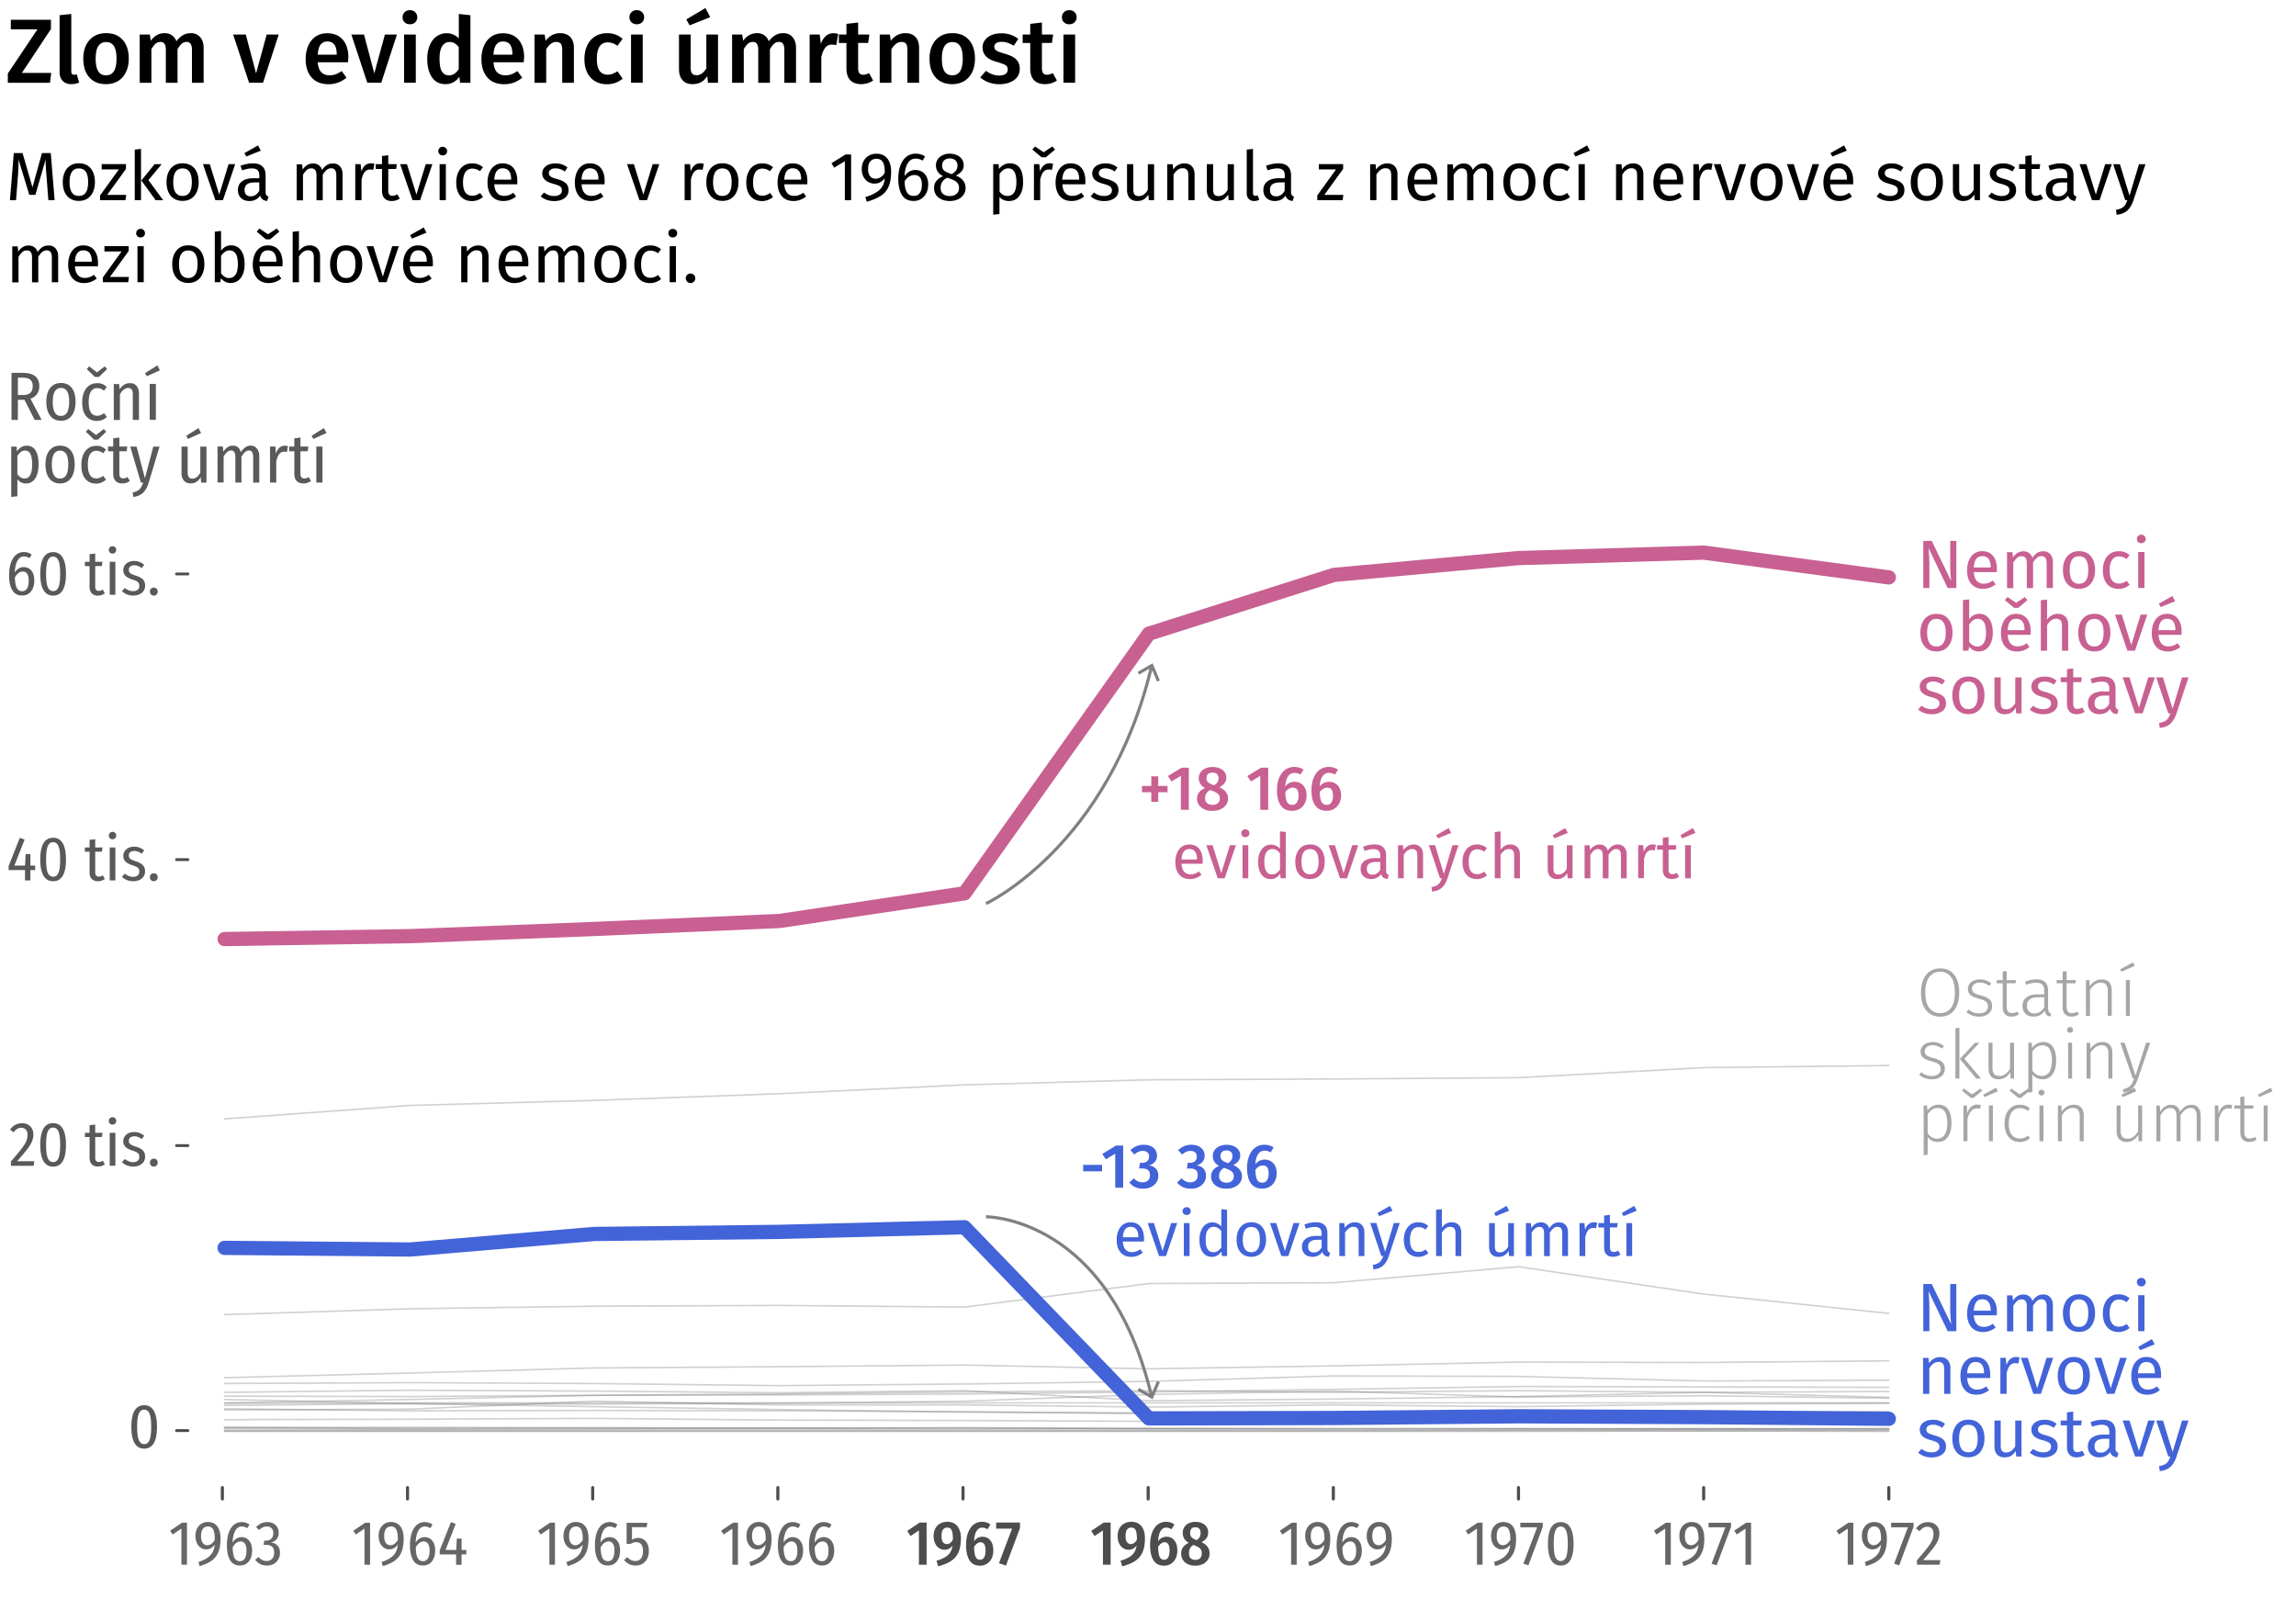<svg xmlns="http://www.w3.org/2000/svg" viewBox="0 0 403 280.63"><style>.st5{enable-background:new}.st15{fill:#666}.st20{fill:#4d4d4d}.st23{fill:#595959}.st27{fill:none;stroke:#4d4d4d;stroke-width:.5;stroke-linecap:round;stroke-miterlimit:10}.st31{fill:#4363d8}.st32{fill:#c86092}.st33{fill:#a6a6a6}.st34,.st36{stroke-linecap:round}.st34{fill:none;stroke:#4d4d4d;stroke-width:.544;stroke-miterlimit:10}.st36{stroke:#d9d9d9;stroke-width:2.176;stroke-linejoin:round;stroke-dasharray:1.088,3.264,1.088,0}.st119,.st36,.st37{fill:none;stroke-miterlimit:10}.st37{opacity:.3;stroke:#666;stroke-width:.272;stroke-linecap:round;stroke-linejoin:round}.st119{stroke:gray;stroke-width:.544}</style><g id="_x33_.2_x5F_zlom_x5F_umrtnosti_x5F_des"><g class="st5"><path d="M9.59 35.13h-1.1L8.2 31.4c-.12-1.46-.19-2.59-.2-3.37L6.21 34.2H5.14l-1.88-6.18c0 1-.05 2.16-.16 3.47l-.28 3.65H1.74l.68-8.27h1.54l1.74 6.01 1.66-6.01h1.55l.68 8.26zM15.92 29.55c.49.59.74 1.4.74 2.41 0 .66-.11 1.23-.34 1.73-.22.5-.55.89-.97 1.16-.42.28-.93.41-1.51.41-.89 0-1.58-.3-2.08-.89s-.74-1.4-.74-2.41c0-.66.11-1.23.34-1.73.22-.5.55-.89.97-1.16.42-.28.93-.41 1.52-.41.89.01 1.58.3 2.07.89zm-3.71 2.43c0 1.61.54 2.41 1.63 2.41s1.63-.81 1.63-2.42c0-1.61-.54-2.41-1.62-2.41-1.09-.01-1.64.8-1.64 2.42zM22.11 28.81v.84l-3.3 4.56h3.34l-.13.92h-4.45v-.83l3.29-4.56h-3.01v-.94h4.26zM24.75 26.13v9h-1.1v-8.87l1.1-.13zm3.63 2.68l-2.33 2.8 2.59 3.53h-1.32l-2.51-3.46 2.33-2.87h1.24zM34.13 29.55c.49.59.74 1.4.74 2.41 0 .66-.11 1.23-.34 1.73-.22.5-.55.89-.97 1.16-.42.28-.93.41-1.51.41-.89 0-1.58-.3-2.08-.89-.5-.59-.74-1.4-.74-2.41 0-.66.11-1.23.34-1.73.22-.5.55-.89.97-1.16.42-.28.93-.41 1.52-.41.88.01 1.57.3 2.07.89zm-3.72 2.43c0 1.61.54 2.41 1.63 2.41s1.63-.81 1.63-2.42c0-1.61-.54-2.41-1.62-2.41-1.09-.01-1.64.8-1.64 2.42zM41.28 28.81l-2.15 6.32H37.8l-2.18-6.32h1.2l1.66 5.34 1.64-5.34h1.16zM46.74 34.23c.09.12.22.22.4.28l-.25.77c-.33-.04-.59-.13-.79-.28-.2-.14-.35-.37-.44-.67-.42.63-1.05.95-1.88.95-.62 0-1.12-.18-1.48-.53-.36-.35-.54-.81-.54-1.38 0-.67.24-1.19.73-1.55.48-.36 1.17-.54 2.06-.54h.97v-.47c0-.45-.11-.77-.32-.96-.22-.19-.55-.29-1-.29-.46 0-1.03.11-1.7.34l-.28-.8c.78-.29 1.51-.43 2.18-.43.74 0 1.3.18 1.67.55.37.36.55.88.55 1.55v2.89c-.01.25.04.44.12.57zm-1.45-8.71l.49.92-2.54 1.03-.34-.59 2.39-1.36zm.22 7.95v-1.45h-.83c-1.17 0-1.75.43-1.75 1.3 0 .38.09.66.28.85.18.19.46.29.82.29.62-.01 1.12-.34 1.48-.99zM59.66 29.19c.31.35.47.82.47 1.41v4.54h-1.1v-4.38c0-.82-.3-1.22-.89-1.22-.31 0-.58.09-.79.27-.22.18-.45.46-.7.85v4.49h-1.1v-4.38c0-.82-.3-1.22-.89-1.22-.32 0-.59.09-.8.28-.22.18-.44.46-.68.84v4.49h-1.1v-6.32h.95l.1.92c.47-.71 1.08-1.07 1.82-1.07.39 0 .73.1 1 .3.28.2.47.48.59.84.25-.37.52-.65.82-.85.3-.2.65-.29 1.06-.29.51-.02.92.15 1.24.5zM65.72 28.74l-.2 1.08c-.19-.05-.38-.07-.55-.07-.39 0-.71.14-.95.43s-.43.74-.56 1.34v3.61h-1.1v-6.32h.95l.11 1.28c.17-.47.4-.83.68-1.07s.62-.36 1.01-.36c.21.01.41.03.61.08zM70.17 34.85c-.42.29-.89.43-1.42.43-.54 0-.95-.15-1.25-.46-.3-.31-.45-.75-.45-1.34v-3.82h-1.1v-.85h1.1v-1.43l1.1-.13v1.56h1.5l-.12.85h-1.38v3.77c0 .33.06.57.17.71.12.15.31.22.58.22.25 0 .53-.08.84-.25l.43.74zM75.89 28.81l-2.15 6.32h-1.33l-2.18-6.32h1.2l1.66 5.34 1.64-5.34h1.16zM78.26 25.99c.14.14.22.32.22.54s-.07.39-.22.53c-.14.14-.33.21-.56.21a.732.732 0 01-.77-.74c0-.21.07-.4.22-.54.14-.14.33-.22.55-.22.22 0 .41.08.56.22zm0 2.82v6.32h-1.1v-6.32h1.1zM83.87 28.83c.31.11.61.28.9.52l-.53.7c-.22-.16-.44-.28-.65-.35s-.45-.11-.7-.11c-.51 0-.91.2-1.19.61-.28.41-.43 1.01-.43 1.81s.14 1.39.42 1.77.68.57 1.2.57c.25 0 .48-.04.68-.11.21-.08.44-.2.7-.37l.5.72c-.58.46-1.22.7-1.93.7-.86 0-1.53-.29-2.02-.86-.49-.58-.74-1.37-.74-2.39 0-.67.11-1.26.34-1.76.22-.5.54-.9.95-1.18.41-.28.9-.42 1.47-.42.38-.01.72.04 1.03.15zM90.78 32.35h-4.03c.05.7.22 1.21.53 1.54.3.33.7.49 1.18.49.3 0 .58-.04.84-.13s.52-.23.8-.42l.48.66c-.67.53-1.41.79-2.21.79-.88 0-1.57-.29-2.06-.86-.49-.58-.74-1.37-.74-2.38 0-.66.11-1.24.32-1.75.21-.51.52-.91.91-1.19.4-.29.86-.43 1.4-.43.84 0 1.48.28 1.93.83.45.55.67 1.32.67 2.29.01.18 0 .37-.02.56zm-1.06-.89c0-.62-.12-1.1-.37-1.43-.25-.33-.62-.49-1.12-.49-.9 0-1.4.66-1.48 1.99h2.96v-.07zM98.63 28.85c.34.12.67.3.98.54l-.47.7c-.29-.18-.56-.32-.82-.41-.26-.09-.53-.13-.82-.13-.36 0-.64.07-.85.22-.21.15-.31.35-.31.61s.1.46.29.6c.2.14.55.28 1.06.42.7.18 1.23.42 1.58.72.35.3.52.72.52 1.25 0 .62-.24 1.1-.73 1.43-.48.33-1.07.49-1.77.49-.96 0-1.76-.28-2.39-.83l.59-.67c.54.41 1.13.61 1.78.61.42 0 .75-.09.99-.26s.37-.41.37-.7c0-.22-.04-.39-.13-.52s-.24-.25-.46-.35c-.22-.1-.53-.21-.95-.32-.67-.18-1.16-.41-1.46-.71-.3-.3-.45-.67-.45-1.13 0-.33.1-.63.29-.89.2-.27.47-.48.82-.62s.74-.22 1.17-.22.83.05 1.17.17zM106.11 32.35h-4.03c.05.7.22 1.21.53 1.54s.7.49 1.18.49c.3 0 .58-.04.84-.13s.52-.23.8-.42l.48.66c-.67.53-1.41.79-2.21.79-.88 0-1.57-.29-2.06-.86-.49-.58-.74-1.37-.74-2.38 0-.66.11-1.24.32-1.75.21-.51.52-.91.91-1.19.4-.29.86-.43 1.4-.43.84 0 1.48.28 1.93.83.45.55.67 1.32.67 2.29 0 .18-.01.37-.02.56zm-1.07-.89c0-.62-.12-1.1-.37-1.43-.25-.33-.62-.49-1.12-.49-.9 0-1.4.66-1.48 1.99h2.96v-.07zM115.72 28.81l-2.15 6.32h-1.33l-2.18-6.32h1.2l1.66 5.34 1.64-5.34h1.16zM123.53 28.74l-.2 1.08c-.19-.05-.38-.07-.55-.07-.39 0-.71.14-.95.43s-.43.74-.56 1.34v3.61h-1.1v-6.32h.95l.11 1.28c.17-.47.4-.83.68-1.07s.62-.36 1.01-.36c.21.01.42.03.61.08zM128.88 29.55c.49.59.74 1.4.74 2.41 0 .66-.11 1.23-.34 1.73s-.55.89-.97 1.16c-.42.28-.93.41-1.51.41-.89 0-1.58-.3-2.08-.89-.5-.59-.74-1.4-.74-2.41 0-.66.11-1.23.34-1.73.22-.5.55-.89.97-1.16.42-.28.93-.41 1.52-.41.89.01 1.58.3 2.07.89zm-3.72 2.43c0 1.61.54 2.41 1.63 2.41s1.63-.81 1.63-2.42c0-1.61-.54-2.41-1.62-2.41-1.09-.01-1.64.8-1.64 2.42zM134.78 28.83c.31.11.61.28.9.52l-.53.7c-.22-.16-.44-.28-.65-.35s-.45-.11-.7-.11c-.51 0-.91.2-1.19.61-.28.41-.43 1.01-.43 1.81s.14 1.39.42 1.77c.28.38.68.57 1.2.57.25 0 .48-.04.68-.11s.44-.2.7-.37l.5.72c-.58.46-1.22.7-1.93.7-.86 0-1.53-.29-2.02-.86-.49-.58-.74-1.37-.74-2.39 0-.67.11-1.26.34-1.76s.54-.9.95-1.18c.41-.28.9-.42 1.47-.42.37-.01.71.04 1.03.15zM141.69 32.35h-4.03c.05.7.22 1.21.53 1.54.3.33.7.49 1.18.49.3 0 .58-.04.84-.13s.52-.23.8-.42l.48.66c-.67.53-1.41.79-2.21.79-.88 0-1.57-.29-2.06-.86-.49-.58-.74-1.37-.74-2.38 0-.66.11-1.24.32-1.75.21-.51.52-.91.91-1.19.4-.29.86-.43 1.4-.43.84 0 1.48.28 1.93.83.45.55.67 1.32.67 2.29 0 .18-.01.37-.02.56zm-1.07-.89c0-.62-.12-1.1-.37-1.43-.25-.33-.62-.49-1.12-.49-.9 0-1.4.66-1.48 1.99h2.96v-.07zM149.39 27.11v8.03h-1.1v-6.85l-1.87 1.14-.48-.78 2.48-1.54h.97zM155.75 27.82c.44.56.66 1.32.66 2.29 0 1.1-.15 1.98-.44 2.65s-.75 1.2-1.36 1.6c-.61.4-1.43.75-2.47 1.05l-.25-.83c1.07-.3 1.89-.72 2.47-1.24.57-.52.88-1.21.92-2.08-.18.29-.43.52-.74.7-.31.18-.66.26-1.06.26-.42 0-.79-.11-1.13-.32-.34-.21-.6-.51-.8-.9-.2-.39-.29-.84-.29-1.36 0-.54.12-1.02.35-1.42.23-.4.54-.71.93-.92s.82-.32 1.29-.32c.84.01 1.48.28 1.92.84zm-.46 2.54c.02-.89-.09-1.53-.33-1.91-.24-.39-.61-.58-1.12-.58-.47 0-.84.16-1.09.47-.26.31-.38.76-.38 1.33 0 .56.12.98.36 1.27s.56.43.97.43c.63-.02 1.16-.35 1.59-1.01zM161.82 30.14c.34.19.6.48.8.86.2.38.3.85.3 1.4 0 .57-.11 1.07-.34 1.51-.23.44-.54.77-.92 1.01-.39.24-.82.35-1.29.35-.94 0-1.62-.35-2.05-1.04-.43-.69-.65-1.65-.65-2.87 0-.87.12-1.64.37-2.3s.59-1.17 1.05-1.54c.46-.36 1-.55 1.62-.55.61 0 1.16.16 1.66.49l-.43.73c-.38-.23-.79-.35-1.24-.35-.58 0-1.03.28-1.37.83s-.52 1.29-.55 2.22c.5-.7 1.14-1.06 1.93-1.06.41.02.78.12 1.11.31zm-.38 3.73c.25-.35.37-.83.37-1.43 0-1.14-.43-1.72-1.3-1.72-.35 0-.68.1-.97.29s-.55.47-.76.81c.02.88.16 1.53.41 1.94s.64.62 1.17.62c.47.02.83-.15 1.08-.51zM169.48 32.99c0 .44-.12.83-.35 1.18-.24.35-.57.62-.99.82-.42.2-.9.29-1.44.29-.54 0-1.02-.1-1.44-.29a2.27 2.27 0 01-.97-.8c-.23-.34-.34-.74-.34-1.18 0-.5.13-.91.4-1.25.27-.34.66-.62 1.18-.84-.42-.22-.74-.48-.94-.79s-.31-.67-.31-1.09c0-.43.11-.8.34-1.12.23-.31.53-.55.9-.71s.77-.24 1.19-.24c.42 0 .81.08 1.18.23.37.15.67.38.91.69.23.31.35.68.35 1.11 0 .4-.11.74-.34 1.03s-.57.55-1.03.78c1.14.47 1.7 1.19 1.7 2.18zm-1.59 1.03c.29-.26.44-.6.44-1.02 0-.29-.06-.53-.17-.73s-.29-.37-.54-.52c-.25-.15-.6-.3-1.04-.45l-.3-.11c-.4.19-.7.43-.89.73-.19.29-.29.65-.29 1.09 0 .44.14.78.43 1.03.29.24.68.37 1.18.37s.89-.14 1.18-.39zm-2.16-5.88c-.24.22-.37.52-.37.92 0 .38.12.68.35.88.24.2.61.38 1.13.55l.2.07c.36-.21.62-.43.78-.66.16-.23.24-.52.24-.85 0-.38-.12-.68-.35-.9-.24-.22-.57-.34-1-.34-.41 0-.74.11-.98.33zM179.02 29.53c.38.58.56 1.39.56 2.44 0 .99-.22 1.79-.65 2.4-.43.61-1.04.91-1.84.91-.7 0-1.26-.24-1.66-.72v3l-1.1.13v-8.88h.95l.08.85c.23-.32.51-.57.84-.74s.67-.26 1.03-.26c.82.01 1.41.29 1.79.87zm-.62 2.44c0-1.62-.48-2.42-1.43-2.42-.31 0-.6.09-.85.28-.26.18-.48.42-.67.71v3.08a1.626 1.626 0 001.39.77c1.04-.01 1.56-.82 1.56-2.42zM184.71 25.71l.47.54-1.62 1.36h-.73l-1.63-1.36.48-.54 1.51 1.01 1.52-1.01zm.13 3.03l-.2 1.08c-.19-.05-.38-.07-.55-.07-.39 0-.71.14-.95.43s-.43.74-.56 1.34v3.61h-1.1v-6.32h.95l.11 1.28c.17-.47.4-.83.68-1.07s.62-.36 1.01-.36c.21.01.42.03.61.08zM190.49 32.35h-4.03c.05.7.22 1.21.53 1.54.3.33.7.49 1.18.49.3 0 .58-.04.84-.13s.52-.23.8-.42l.48.66c-.67.53-1.41.79-2.21.79-.88 0-1.57-.29-2.06-.86-.49-.58-.74-1.37-.74-2.38 0-.66.11-1.24.32-1.75.21-.51.52-.91.91-1.19.4-.29.86-.43 1.4-.43.84 0 1.48.28 1.93.83.45.55.67 1.32.67 2.29 0 .18 0 .37-.02.56zm-1.07-.89c0-.62-.12-1.1-.37-1.43-.25-.33-.62-.49-1.12-.49-.9 0-1.4.66-1.48 1.99h2.96v-.07zM195.16 28.85c.34.12.67.3.98.54l-.47.7c-.29-.18-.56-.32-.82-.41-.26-.09-.53-.13-.82-.13-.36 0-.64.07-.85.22s-.31.35-.31.61.1.46.29.6c.2.14.55.28 1.06.42.7.18 1.23.42 1.58.72.35.3.52.72.52 1.25 0 .62-.24 1.1-.73 1.43-.48.33-1.07.49-1.77.49-.96 0-1.76-.28-2.39-.83l.59-.67c.54.41 1.13.61 1.78.61.42 0 .75-.09.99-.26s.37-.41.37-.7c0-.22-.04-.39-.13-.52s-.24-.25-.46-.35c-.22-.1-.53-.21-.95-.32-.67-.18-1.16-.41-1.46-.71-.3-.3-.45-.67-.45-1.13 0-.33.1-.63.29-.89.2-.27.47-.48.82-.62.35-.15.74-.22 1.17-.22.44-.01.82.05 1.17.17zM202.59 35.13h-.95l-.08-.98c-.24.39-.52.68-.83.86-.31.18-.69.27-1.14.27-.55 0-.98-.17-1.3-.5-.31-.34-.47-.81-.47-1.43v-4.54h1.1v4.42c0 .43.08.74.23.92.15.18.4.27.74.27.62 0 1.14-.36 1.58-1.09v-4.51h1.1v6.31zM209.19 29.18c.32.34.49.82.49 1.42v4.54h-1.1v-4.38c0-.45-.08-.76-.25-.95s-.42-.28-.74-.28c-.34 0-.63.1-.89.29-.26.19-.5.47-.72.83v4.49h-1.1v-6.32h.95l.1.94c.22-.34.5-.6.83-.79.33-.19.7-.29 1.1-.29.56-.01 1.01.16 1.33.5zM216.6 35.13h-.95l-.08-.98c-.24.39-.52.68-.83.86-.31.18-.69.27-1.14.27-.55 0-.98-.17-1.3-.5s-.47-.81-.47-1.43v-4.54h1.1v4.42c0 .43.08.74.23.92.15.18.4.27.74.27.62 0 1.14-.36 1.58-1.09v-4.51h1.1v6.31zM219.18 34.91c-.24-.24-.35-.59-.35-1.03v-7.62l1.1-.13v7.73c0 .18.03.3.09.38.06.08.16.12.31.12s.29-.02.41-.07l.29.77c-.26.14-.56.22-.88.22-.42 0-.74-.12-.97-.37zM226.73 34.23c.09.12.22.22.4.28l-.25.77c-.33-.04-.59-.13-.79-.28-.2-.14-.35-.37-.44-.67-.42.63-1.05.95-1.88.95-.62 0-1.12-.18-1.48-.53-.36-.35-.54-.81-.54-1.38 0-.67.24-1.19.73-1.55.48-.36 1.17-.54 2.06-.54h.97v-.47c0-.45-.11-.77-.32-.96s-.55-.29-1-.29c-.46 0-1.03.11-1.7.34l-.28-.8c.78-.29 1.51-.43 2.18-.43.74 0 1.3.18 1.67.55.37.36.55.88.55 1.55v2.89c-.01.25.03.44.12.57zm-1.24-.76v-1.45h-.83c-1.17 0-1.75.43-1.75 1.3 0 .38.09.66.28.85.18.19.46.29.82.29.63-.01 1.12-.34 1.48-.99zM235.75 28.81v.84l-3.3 4.56h3.34l-.13.92h-4.45v-.83l3.29-4.56h-3.01v-.94h4.26zM244.8 29.18c.32.34.49.82.49 1.42v4.54h-1.1v-4.38c0-.45-.08-.76-.25-.95s-.42-.28-.74-.28c-.34 0-.63.1-.89.29-.26.19-.5.47-.72.83v4.49h-1.1v-6.32h.95l.1.94c.22-.34.5-.6.83-.79.33-.19.7-.29 1.1-.29.55-.01 1 .16 1.33.5zM252.25 32.35h-4.03c.05.7.22 1.21.53 1.54.3.33.7.49 1.18.49.3 0 .58-.04.84-.13s.52-.23.8-.42l.48.66c-.67.53-1.41.79-2.21.79-.88 0-1.57-.29-2.06-.86-.49-.58-.74-1.37-.74-2.38 0-.66.11-1.24.32-1.75.21-.51.52-.91.91-1.19.4-.29.86-.43 1.4-.43.84 0 1.48.28 1.93.83.45.55.67 1.32.67 2.29.01.18 0 .37-.02.56zm-1.06-.89c0-.62-.12-1.1-.37-1.43-.25-.33-.62-.49-1.12-.49-.9 0-1.4.66-1.48 1.99h2.96v-.07zM261.64 29.19c.31.35.47.82.47 1.41v4.54H261v-4.38c0-.82-.3-1.22-.89-1.22-.31 0-.58.09-.79.27-.22.18-.45.46-.7.85v4.49h-1.1v-4.38c0-.82-.3-1.22-.89-1.22-.32 0-.59.09-.8.28-.22.18-.44.46-.68.84v4.49h-1.1v-6.32h.95l.1.92c.47-.71 1.08-1.07 1.82-1.07.39 0 .73.1 1 .3.28.2.47.48.59.84.25-.37.52-.65.82-.85.3-.2.65-.29 1.06-.29.52-.02.94.15 1.25.5zM268.77 29.55c.49.59.74 1.4.74 2.41 0 .66-.11 1.23-.34 1.73-.22.5-.55.89-.97 1.16-.42.28-.93.41-1.51.41-.89 0-1.58-.3-2.08-.89s-.74-1.4-.74-2.41c0-.66.11-1.23.34-1.73.22-.5.55-.89.97-1.16.42-.28.93-.41 1.52-.41.89.01 1.58.3 2.07.89zm-3.71 2.43c0 1.61.54 2.41 1.63 2.41s1.63-.81 1.63-2.42c0-1.61-.54-2.41-1.62-2.41-1.09-.01-1.64.8-1.64 2.42zM274.67 28.83c.31.11.61.28.9.52l-.53.7c-.22-.16-.44-.28-.65-.35-.21-.08-.45-.11-.7-.11-.51 0-.91.2-1.19.61s-.43 1.01-.43 1.81.14 1.39.42 1.77.68.57 1.2.57c.25 0 .48-.04.68-.11s.44-.2.7-.37l.5.72c-.58.46-1.22.7-1.93.7-.86 0-1.53-.29-2.02-.86-.49-.58-.74-1.37-.74-2.39 0-.67.11-1.26.34-1.76.22-.5.54-.9.95-1.18.41-.28.9-.42 1.47-.42.37-.01.72.04 1.03.15zM278.57 25.52l.49.92-2.54 1.03-.34-.59 2.39-1.36zm-.4 3.29v6.32h-1.1v-6.32h1.1zM287.96 29.18c.32.34.49.82.49 1.42v4.54h-1.1v-4.38c0-.45-.08-.76-.25-.95s-.42-.28-.74-.28c-.34 0-.63.1-.89.29-.26.19-.5.47-.72.83v4.49h-1.1v-6.32h.95l.1.94c.22-.34.5-.6.83-.79.33-.19.7-.29 1.1-.29.56-.01 1.01.16 1.33.5zM295.42 32.35h-4.03c.05.7.22 1.21.53 1.54s.7.49 1.18.49c.3 0 .58-.04.84-.13s.52-.23.8-.42l.48.66c-.67.53-1.41.79-2.21.79-.88 0-1.57-.29-2.06-.86-.49-.58-.74-1.37-.74-2.38 0-.66.11-1.24.32-1.75.21-.51.52-.91.91-1.19.4-.29.86-.43 1.4-.43.84 0 1.48.28 1.93.83.45.55.67 1.32.67 2.29 0 .18-.01.37-.02.56zm-1.07-.89c0-.62-.12-1.1-.37-1.43-.25-.33-.62-.49-1.12-.49-.9 0-1.4.66-1.48 1.99h2.96v-.07zM300.58 28.74l-.2 1.08c-.19-.05-.38-.07-.55-.07-.39 0-.71.14-.95.43s-.43.74-.56 1.34v3.61h-1.1v-6.32h.95l.11 1.28c.17-.47.4-.83.68-1.07s.62-.36 1.01-.36c.21.01.42.03.61.08zM306.48 28.81l-2.15 6.32H303l-2.18-6.32h1.2l1.66 5.34 1.64-5.34h1.16zM312.14 29.55c.49.59.74 1.4.74 2.41 0 .66-.11 1.23-.34 1.73s-.55.89-.97 1.16c-.42.28-.93.41-1.51.41-.89 0-1.58-.3-2.08-.89-.5-.59-.74-1.4-.74-2.41 0-.66.11-1.23.34-1.73.22-.5.55-.89.97-1.16.42-.28.93-.41 1.52-.41.89.01 1.58.3 2.07.89zm-3.71 2.43c0 1.61.54 2.41 1.63 2.41s1.63-.81 1.63-2.42c0-1.61-.54-2.41-1.62-2.41-1.1-.01-1.64.8-1.64 2.42zM319.3 28.81l-2.15 6.32h-1.33l-2.18-6.32h1.2l1.66 5.34 1.64-5.34h1.16zM325.26 32.35h-4.03c.05.7.22 1.21.53 1.54s.7.49 1.18.49c.3 0 .58-.04.84-.13s.52-.23.8-.42l.48.66c-.67.53-1.41.79-2.21.79-.88 0-1.57-.29-2.06-.86-.49-.58-.74-1.37-.74-2.38 0-.66.11-1.24.32-1.75.21-.51.52-.91.91-1.19.4-.29.86-.43 1.4-.43.84 0 1.48.28 1.93.83.45.55.67 1.32.67 2.29.01.18 0 .37-.02.56zm-1.07-.89c0-.62-.12-1.1-.37-1.43-.25-.33-.62-.49-1.12-.49-.9 0-1.4.66-1.48 1.99h2.96v-.07zm-.52-5.94l.49.92-2.54 1.03-.34-.59 2.39-1.36zM333.11 28.85c.34.12.67.3.98.54l-.47.7c-.29-.18-.56-.32-.82-.41s-.53-.13-.82-.13c-.36 0-.64.07-.85.22s-.31.35-.31.61.1.46.29.6c.2.14.55.28 1.06.42.7.18 1.23.42 1.58.72.35.3.52.72.52 1.25 0 .62-.24 1.1-.73 1.43-.48.33-1.07.49-1.77.49-.96 0-1.76-.28-2.39-.83l.59-.67c.54.41 1.13.61 1.78.61.42 0 .75-.09.99-.26s.37-.41.37-.7c0-.22-.04-.39-.13-.52s-.24-.25-.46-.35c-.22-.1-.53-.21-.95-.32-.67-.18-1.16-.41-1.46-.71-.3-.3-.45-.67-.45-1.13 0-.33.1-.63.29-.89.2-.27.47-.48.82-.62.35-.15.74-.22 1.17-.22.44-.01.83.05 1.17.17zM340.28 29.55c.49.59.74 1.4.74 2.41 0 .66-.11 1.23-.34 1.73-.22.5-.55.89-.97 1.16-.42.28-.93.41-1.51.41-.89 0-1.58-.3-2.08-.89-.5-.59-.74-1.4-.74-2.41 0-.66.11-1.23.34-1.73.22-.5.55-.89.97-1.16.42-.28.93-.41 1.52-.41.89.01 1.58.3 2.07.89zm-3.71 2.43c0 1.61.54 2.41 1.63 2.41s1.63-.81 1.63-2.42c0-1.61-.54-2.41-1.62-2.41-1.1-.01-1.64.8-1.64 2.42zM347.55 35.13h-.95l-.08-.98c-.24.39-.52.68-.83.86-.31.18-.69.27-1.14.27-.55 0-.98-.17-1.3-.5-.31-.34-.47-.81-.47-1.43v-4.54h1.1v4.42c0 .43.08.74.23.92.15.18.4.27.74.27.62 0 1.14-.36 1.58-1.09v-4.51h1.1v6.31zM352.71 28.85c.34.12.67.3.98.54l-.47.7c-.29-.18-.56-.32-.82-.41s-.53-.13-.82-.13c-.36 0-.64.07-.85.22s-.31.35-.31.61.1.46.29.6c.2.14.55.28 1.06.42.7.18 1.23.42 1.58.72.35.3.52.72.52 1.25 0 .62-.24 1.1-.73 1.43-.48.33-1.07.49-1.77.49-.96 0-1.76-.28-2.39-.83l.59-.67c.54.41 1.13.61 1.78.61.42 0 .75-.09.99-.26s.37-.41.37-.7c0-.22-.04-.39-.13-.52s-.24-.25-.46-.35c-.22-.1-.53-.21-.95-.32-.67-.18-1.16-.41-1.46-.71-.3-.3-.45-.67-.45-1.13 0-.33.1-.63.29-.89.2-.27.47-.48.82-.62.35-.15.74-.22 1.17-.22.43-.01.82.05 1.17.17zM358.62 34.85c-.42.29-.89.43-1.42.43-.54 0-.95-.15-1.25-.46-.3-.31-.45-.75-.45-1.34v-3.82h-1.1v-.85h1.1v-1.43l1.1-.13v1.56h1.5l-.12.85h-1.38v3.77c0 .33.06.57.17.71.12.15.31.22.58.22.25 0 .53-.08.84-.25l.43.74zM364.07 34.23c.09.12.22.22.4.28l-.25.77c-.33-.04-.59-.13-.79-.28-.2-.14-.35-.37-.44-.67-.42.63-1.05.95-1.88.95-.62 0-1.12-.18-1.48-.53-.36-.35-.54-.81-.54-1.38 0-.67.24-1.19.73-1.55.48-.36 1.17-.54 2.06-.54h.97v-.47c0-.45-.11-.77-.32-.96s-.55-.29-1-.29c-.46 0-1.03.11-1.7.34l-.28-.8c.78-.29 1.51-.43 2.18-.43.74 0 1.3.18 1.67.55.37.36.55.88.55 1.55v2.89c-.01.25.03.44.12.57zm-1.24-.76v-1.45H362c-1.17 0-1.75.43-1.75 1.3 0 .38.09.66.28.85.18.19.46.29.82.29.63-.01 1.12-.34 1.48-.99zM370.67 28.81l-2.15 6.32h-1.33l-2.18-6.32h1.2l1.66 5.34 1.64-5.34h1.16zM374.46 35.17c-.25.74-.59 1.32-1.04 1.75-.44.43-1.08.69-1.9.77l-.12-.86c.42-.07.75-.18 1-.31.25-.14.45-.31.59-.52s.29-.5.41-.86h-.37l-2.12-6.32h1.18l1.69 5.52 1.66-5.52h1.14l-2.12 6.35zM9.74 43.59c.31.35.47.82.47 1.41v4.54H9.1v-4.38c0-.82-.3-1.22-.89-1.22-.31 0-.58.09-.79.27-.22.18-.45.46-.7.85v4.49h-1.1v-4.38c0-.82-.3-1.22-.89-1.22-.32 0-.59.09-.8.28-.22.18-.44.46-.68.84v4.49h-1.1v-6.32h.95l.1.92c.47-.71 1.08-1.07 1.82-1.07.39 0 .73.1 1 .3.28.2.47.48.59.84.25-.37.52-.65.82-.85.3-.2.65-.29 1.06-.29.52-.02.93.15 1.25.5zM17.18 46.75h-4.03c.05.7.22 1.21.53 1.54.3.33.7.49 1.18.49.3 0 .58-.04.84-.13s.52-.23.8-.42l.48.66c-.67.53-1.41.79-2.21.79-.88 0-1.57-.29-2.06-.86-.49-.58-.74-1.37-.74-2.38 0-.66.11-1.24.32-1.75.21-.51.52-.91.91-1.19s.86-.43 1.4-.43c.84 0 1.48.28 1.93.83s.67 1.32.67 2.29c0 .18-.01.37-.02.56zm-1.07-.89c0-.62-.12-1.1-.37-1.43s-.62-.49-1.12-.49c-.9 0-1.4.66-1.48 1.99h2.96v-.07zM22.59 43.21v.84l-3.3 4.56h3.34l-.13.92h-4.45v-.83l3.29-4.56h-3.01v-.94h4.26zM25.23 40.39c.14.14.22.32.22.54s-.07.39-.22.53c-.14.14-.33.21-.56.21a.732.732 0 01-.77-.74c0-.21.07-.4.22-.54.14-.14.33-.22.55-.22.23 0 .41.08.56.22zm0 2.82v6.32h-1.1v-6.32h1.1zM35.13 43.95c.49.59.74 1.4.74 2.41 0 .66-.11 1.23-.34 1.73-.22.5-.55.89-.97 1.16-.42.28-.93.41-1.51.41-.89 0-1.58-.3-2.08-.89-.5-.59-.74-1.4-.74-2.41 0-.66.11-1.23.34-1.73s.55-.89.97-1.16c.42-.28.93-.41 1.52-.41.89.01 1.58.3 2.07.89zm-3.71 2.43c0 1.61.54 2.41 1.63 2.41s1.63-.81 1.63-2.42c0-1.61-.54-2.41-1.62-2.41-1.09-.01-1.64.8-1.64 2.42zM42.3 43.94c.42.58.64 1.39.64 2.43 0 .66-.1 1.23-.3 1.73-.2.5-.49.89-.86 1.16-.38.28-.82.41-1.32.41-.66 0-1.22-.28-1.68-.84l-.11.7h-.97v-8.87l1.1-.13V44c.46-.62 1.05-.94 1.79-.94.72.01 1.29.3 1.71.88zm-.96 4.27c.28-.4.41-1.01.41-1.84 0-.86-.13-1.47-.38-1.85-.26-.38-.62-.57-1.09-.57-.56 0-1.05.33-1.48.98v3.02c.17.26.37.47.62.62.24.15.5.23.77.23.49 0 .87-.2 1.15-.59zM49.58 46.75h-4.03c.05.7.22 1.21.53 1.54.3.33.7.49 1.18.49.3 0 .58-.04.84-.13s.52-.23.8-.42l.48.66c-.67.53-1.41.79-2.21.79-.88 0-1.57-.29-2.06-.86-.49-.58-.74-1.37-.74-2.38 0-.66.11-1.24.32-1.75s.52-.91.91-1.19c.4-.29.86-.43 1.4-.43.84 0 1.48.28 1.93.83s.67 1.32.67 2.29c0 .18-.01.37-.02.56zm-1.02-6.64l.47.54-1.62 1.36h-.73l-1.63-1.36.48-.54 1.51 1.01 1.52-1.01zm-.05 5.75c0-.62-.12-1.1-.37-1.43s-.62-.49-1.12-.49c-.9 0-1.4.66-1.48 1.99h2.96v-.07zM55.69 43.58c.32.34.49.82.49 1.42v4.54h-1.1v-4.38c0-.45-.09-.76-.26-.95-.17-.18-.42-.28-.75-.28s-.62.1-.88.29c-.26.19-.5.46-.72.82v4.5h-1.1v-8.86l1.1-.12v3.53c.5-.68 1.12-1.02 1.87-1.02.58 0 1.03.17 1.35.51zM62.84 43.95c.49.59.74 1.4.74 2.41 0 .66-.11 1.23-.34 1.73-.22.5-.55.89-.97 1.16-.42.28-.93.41-1.51.41-.89 0-1.58-.3-2.08-.89-.5-.59-.74-1.4-.74-2.41 0-.66.11-1.23.34-1.73.22-.5.55-.89.97-1.16s.93-.41 1.52-.41c.89.01 1.58.3 2.07.89zm-3.71 2.43c0 1.61.54 2.41 1.63 2.41s1.63-.81 1.63-2.42c0-1.61-.54-2.41-1.62-2.41-1.09-.01-1.64.8-1.64 2.42zM70 43.21l-2.15 6.32h-1.33l-2.18-6.32h1.2l1.66 5.34 1.64-5.34H70zM75.96 46.75h-4.03c.05.7.22 1.21.53 1.54.3.33.7.49 1.18.49.3 0 .58-.04.84-.13s.52-.23.8-.42l.48.66c-.67.53-1.41.79-2.21.79-.88 0-1.57-.29-2.06-.86-.49-.58-.74-1.37-.74-2.38 0-.66.11-1.24.32-1.75.21-.51.52-.91.91-1.19.4-.29.86-.43 1.4-.43.84 0 1.48.28 1.93.83s.67 1.32.67 2.29c.01.18 0 .37-.02.56zm-1.06-.89c0-.62-.12-1.1-.37-1.43s-.62-.49-1.12-.49c-.9 0-1.4.66-1.48 1.99h2.96v-.07zm-.53-5.94l.49.92-2.54 1.03-.34-.59 2.39-1.36zM85.26 43.58c.32.34.49.82.49 1.42v4.54h-1.1v-4.38c0-.45-.08-.76-.25-.95-.17-.18-.42-.28-.74-.28-.34 0-.63.1-.89.29-.26.19-.5.47-.72.83v4.49h-1.1v-6.32h.95l.1.94c.22-.34.5-.6.83-.79s.7-.29 1.1-.29c.55-.01 1 .16 1.33.5zM92.72 46.75h-4.03c.05.7.22 1.21.53 1.54.3.33.7.49 1.18.49.3 0 .58-.04.84-.13s.52-.23.8-.42l.48.66c-.67.53-1.41.79-2.21.79-.88 0-1.57-.29-2.06-.86-.49-.58-.74-1.37-.74-2.38 0-.66.11-1.24.32-1.75.21-.51.52-.91.91-1.19.4-.29.86-.43 1.4-.43.84 0 1.48.28 1.93.83s.67 1.32.67 2.29c0 .18-.01.37-.02.56zm-1.07-.89c0-.62-.12-1.1-.37-1.43s-.62-.49-1.12-.49c-.9 0-1.4.66-1.48 1.99h2.96v-.07zM102.1 43.59c.31.35.47.82.47 1.41v4.54h-1.1v-4.38c0-.82-.3-1.22-.89-1.22-.31 0-.58.09-.79.27-.22.18-.45.46-.7.85v4.49h-1.1v-4.38c0-.82-.3-1.22-.89-1.22-.32 0-.59.09-.8.28-.22.18-.44.46-.68.84v4.49h-1.1v-6.32h.95l.1.92c.47-.71 1.08-1.07 1.82-1.07.39 0 .73.1 1 .3.28.2.47.48.59.84.25-.37.52-.65.82-.85s.65-.29 1.06-.29c.51-.02.93.15 1.24.5zM109.23 43.95c.49.59.74 1.4.74 2.41 0 .66-.11 1.23-.34 1.73s-.55.89-.97 1.16c-.42.28-.93.41-1.51.41-.89 0-1.58-.3-2.08-.89-.5-.59-.74-1.4-.74-2.41 0-.66.11-1.23.34-1.73.22-.5.55-.89.97-1.16s.93-.41 1.52-.41c.89.01 1.58.3 2.07.89zm-3.71 2.43c0 1.61.54 2.41 1.63 2.41s1.63-.81 1.63-2.42c0-1.61-.54-2.41-1.62-2.41-1.09-.01-1.64.8-1.64 2.42zM115.13 43.23c.31.11.61.28.9.52l-.53.7c-.22-.16-.44-.28-.65-.35s-.45-.11-.7-.11c-.51 0-.91.2-1.19.61-.28.41-.43 1.01-.43 1.81s.14 1.39.42 1.77c.28.38.68.57 1.2.57.25 0 .48-.04.68-.11.21-.08.44-.2.7-.37l.5.72c-.58.46-1.22.7-1.93.7-.86 0-1.53-.29-2.02-.86-.49-.58-.74-1.37-.74-2.39 0-.67.11-1.26.34-1.76.22-.5.54-.9.95-1.18s.9-.42 1.47-.42c.38-.01.72.04 1.03.15zM118.64 40.39c.14.14.22.32.22.54s-.07.39-.22.53c-.14.14-.33.21-.56.21a.732.732 0 01-.77-.74c0-.21.07-.4.22-.54.14-.14.33-.22.55-.22.22 0 .41.08.56.22zm0 2.82v6.32h-1.1v-6.32h1.1zM121.8 48.25c.16.16.24.36.24.59 0 .23-.08.43-.24.59s-.36.25-.6.25c-.23 0-.43-.08-.59-.25s-.24-.36-.24-.59c0-.23.08-.43.24-.59.16-.16.36-.24.59-.24.24 0 .44.08.6.24z"/></g><g class="st5"><path d="M8.94 3.47V5.1l-5.1 7.7h5.15l-.22 1.73h-7.4v-1.62l5.2-7.76H1.9V3.47h7.04zM11.01 14.2c-.37-.38-.55-.91-.55-1.61V2.67l2.05-.22v10.08c0 .39.16.59.48.59.16 0 .32-.03.48-.08l.43 1.44c-.43.19-.88.29-1.36.29-.66 0-1.16-.19-1.53-.57zM21.55 7.02c.7.79 1.05 1.89 1.05 3.27 0 .89-.16 1.67-.48 2.34-.32.68-.78 1.2-1.38 1.58-.6.37-1.31.56-2.13.56-1.25 0-2.22-.4-2.93-1.19-.7-.79-1.06-1.89-1.06-3.29 0-.89.16-1.66.48-2.34a3.7 3.7 0 011.38-1.57c.6-.37 1.31-.56 2.14-.56 1.26 0 2.23.4 2.93 1.2zm-4.76 3.27c0 1 .15 1.74.46 2.22s.76.71 1.37.71 1.06-.24 1.37-.72c.3-.48.46-1.22.46-2.21s-.15-1.73-.46-2.2c-.3-.47-.75-.71-1.35-.71-1.24 0-1.85.97-1.85 2.91zM35.13 6.52c.41.46.61 1.09.61 1.88v6.13h-2.05V8.72c0-.91-.31-1.36-.93-1.36-.33 0-.62.1-.86.31s-.49.53-.74.97v5.89h-2.05V8.72c0-.91-.31-1.36-.93-1.36-.34 0-.63.1-.87.31s-.49.53-.74.97v5.89h-2.05V6.06h1.78l.16 1.1c.64-.9 1.46-1.34 2.45-1.34.49 0 .92.13 1.27.38.36.25.62.6.78 1.05.34-.46.72-.81 1.13-1.06.41-.25.88-.37 1.42-.37.67 0 1.21.24 1.62.7zM48.92 6.06l-2.75 8.46h-2.45l-2.8-8.46h2.22l1.81 6.82 1.86-6.82h2.11zM61.08 10.93h-5.31c.06.82.28 1.41.64 1.76s.84.53 1.44.53c.37 0 .72-.06 1.06-.18.33-.12.68-.31 1.06-.57l.85 1.17c-.94.76-1.98 1.14-3.14 1.14-1.29 0-2.29-.39-2.98-1.18-.7-.79-1.05-1.87-1.05-3.23 0-.86.15-1.64.45-2.33.3-.69.73-1.23 1.3-1.62.56-.39 1.24-.58 2.02-.58 1.18 0 2.1.38 2.75 1.13s.98 1.8.98 3.14c-.02.09-.04.37-.07.82zM59.1 9.5c0-1.48-.55-2.22-1.65-2.22-.5 0-.89.18-1.18.55-.28.37-.45.96-.5 1.77h3.33v-.1zM69.67 6.06l-2.75 8.46h-2.45l-2.8-8.46h2.22l1.81 6.82 1.86-6.82h2.11zM72.88 2.14c.24.24.36.54.36.89s-.12.65-.36.88c-.24.23-.55.35-.94.35-.37 0-.68-.12-.92-.35-.24-.23-.36-.53-.36-.88s.12-.65.36-.89.55-.36.92-.36c.39 0 .7.12.94.36zm.1 3.92v8.46h-2.05V6.06h2.05zM82.57 2.67v11.86h-1.81l-.14-1.07c-.27.41-.61.73-1.02.96-.41.23-.88.35-1.4.35-1.04 0-1.83-.4-2.38-1.2s-.83-1.89-.83-3.26c0-.86.14-1.63.42-2.31.28-.68.67-1.21 1.19-1.59.52-.38 1.12-.58 1.8-.58.81 0 1.52.3 2.13.91V2.45l2.04.22zm-2.83 10.28c.28-.18.54-.45.78-.82V8.26c-.25-.3-.49-.52-.74-.67-.25-.15-.54-.22-.87-.22-.54 0-.97.24-1.29.73s-.47 1.22-.47 2.2c0 1.05.14 1.79.42 2.25.28.45.68.68 1.22.68.35-.01.67-.1.95-.28zM91.93 10.93h-5.31c.06.82.28 1.41.64 1.76.36.35.84.53 1.44.53.37 0 .73-.06 1.06-.18.33-.12.68-.31 1.06-.57l.85 1.17c-.94.76-1.98 1.14-3.14 1.14-1.29 0-2.29-.39-2.98-1.18s-1.05-1.87-1.05-3.23c0-.86.15-1.64.45-2.33.3-.69.73-1.23 1.3-1.62.57-.39 1.24-.58 2.02-.58 1.18 0 2.1.38 2.75 1.13s.98 1.8.98 3.14c-.02.09-.04.37-.07.82zM89.94 9.5c0-1.48-.55-2.22-1.65-2.22-.5 0-.89.18-1.18.55-.28.37-.45.96-.5 1.77h3.33v-.1zM100.1 6.5c.42.45.63 1.09.63 1.9v6.13h-2.05V8.72c0-.5-.09-.85-.26-1.06-.18-.2-.43-.3-.78-.3-.35 0-.67.11-.95.33-.28.22-.56.54-.82.95v5.89h-2.05V6.06h1.78l.16 1.1c.69-.9 1.55-1.34 2.58-1.34.74 0 1.33.23 1.76.68zM108.02 6.06c.44.16.86.41 1.26.75l-.91 1.23c-.29-.21-.57-.37-.83-.46a2.5 2.5 0 00-.88-.14c-1.27 0-1.9.97-1.9 2.9 0 .98.17 1.69.5 2.12.33.43.8.65 1.41.65.3 0 .57-.05.82-.14.25-.1.55-.25.89-.46l.91 1.3c-.8.65-1.71.98-2.74.98-.81 0-1.51-.18-2.11-.54-.6-.36-1.06-.87-1.38-1.53-.32-.66-.48-1.44-.48-2.34s.16-1.69.48-2.38c.32-.69.78-1.22 1.38-1.6.6-.38 1.3-.57 2.1-.57.53-.01 1.03.07 1.48.23zM112.7 2.14c.24.24.36.54.36.89s-.12.65-.36.88c-.24.23-.55.35-.94.35-.37 0-.68-.12-.92-.35-.24-.23-.36-.53-.36-.88s.12-.65.36-.89.55-.36.92-.36c.39 0 .7.12.94.36zm.11 3.92v8.46h-2.05V6.06h2.05zM126.04 14.53h-1.78l-.11-1.18c-.31.48-.67.84-1.1 1.07-.42.23-.92.35-1.5.35-.76 0-1.34-.23-1.75-.7-.41-.46-.62-1.11-.62-1.93V6.06h2.05v5.82c0 .48.08.82.25 1.02.17.2.43.3.79.3.65 0 1.22-.4 1.71-1.2V6.06h2.05v8.47zm-2.21-13.12l.83 1.6-3.62 1.44-.58-1.04 3.37-2zM139.11 6.52c.41.46.61 1.09.61 1.88v6.13h-2.05V8.72c0-.91-.31-1.36-.93-1.36-.33 0-.62.1-.86.31s-.49.53-.74.97v5.89h-2.05V8.72c0-.91-.31-1.36-.93-1.36-.34 0-.63.1-.87.31s-.49.53-.74.97v5.89h-2.05V6.06h1.78l.16 1.1c.64-.9 1.46-1.34 2.45-1.34.49 0 .92.13 1.27.38.36.25.62.6.78 1.05.34-.46.72-.81 1.13-1.06.41-.25.88-.37 1.42-.37.67 0 1.22.24 1.62.7zM147.13 5.95l-.35 1.98c-.26-.06-.51-.1-.75-.1-.5 0-.9.18-1.18.54s-.52.9-.69 1.64v4.51h-2.05V6.06h1.78l.19 1.66c.2-.61.5-1.07.88-1.4.38-.33.83-.49 1.33-.49.3.01.58.05.84.12zM153.25 14.13c-.3.21-.63.37-1 .48s-.74.16-1.13.16c-.83-.01-1.46-.25-1.9-.71-.43-.46-.65-1.15-.65-2.06V7.54h-1.33V6.06h1.33V4.19l2.05-.24v2.11h1.97l-.21 1.47h-1.76v4.42c0 .42.07.71.22.9.14.18.37.27.68.27.31 0 .64-.1 1.01-.3l.72 1.31zM160.69 6.5c.42.45.63 1.09.63 1.9v6.13h-2.05V8.72c0-.5-.09-.85-.26-1.06s-.43-.3-.78-.3c-.35 0-.67.11-.95.33-.28.22-.56.54-.82.95v5.89h-2.05V6.06h1.78l.16 1.1c.69-.9 1.55-1.34 2.58-1.34.75 0 1.34.23 1.76.68zM170.08 7.02c.7.79 1.05 1.89 1.05 3.27 0 .89-.16 1.67-.48 2.34-.32.68-.78 1.2-1.38 1.58-.6.37-1.31.56-2.13.56-1.25 0-2.22-.4-2.93-1.19-.7-.79-1.06-1.89-1.06-3.29 0-.89.16-1.66.48-2.34a3.7 3.7 0 011.38-1.57c.6-.37 1.31-.56 2.14-.56 1.26 0 2.23.4 2.93 1.2zm-4.76 3.27c0 1 .15 1.74.46 2.22.3.47.76.71 1.37.71.61 0 1.06-.24 1.37-.72.3-.48.46-1.22.46-2.21s-.15-1.73-.46-2.2c-.3-.47-.75-.71-1.35-.71-1.24 0-1.85.97-1.85 2.91zM178.73 6.83l-.8 1.2c-.73-.46-1.43-.69-2.13-.69-.41 0-.72.08-.94.23-.22.15-.34.36-.34.62 0 .19.05.35.14.48.1.13.27.25.52.36.25.11.62.24 1.11.38.92.25 1.6.57 2.04.98.44.41.66.97.66 1.7 0 .84-.34 1.5-1.02 1.98-.68.47-1.53.71-2.54.71-.69 0-1.33-.11-1.9-.32-.57-.21-1.06-.51-1.48-.88l1.02-1.15c.74.55 1.5.83 2.3.83.46 0 .82-.09 1.1-.27.27-.18.41-.43.41-.75 0-.25-.05-.44-.15-.58s-.28-.27-.54-.38c-.26-.11-.67-.25-1.22-.41-.86-.23-1.5-.56-1.9-.98s-.61-.95-.61-1.58c0-.47.14-.89.41-1.26.27-.37.66-.67 1.15-.88s1.06-.32 1.7-.32c1.14-.03 2.14.31 3.01.98zM185.51 14.13c-.3.21-.63.37-1 .48s-.74.16-1.13.16c-.83-.01-1.46-.25-1.9-.71-.43-.46-.65-1.15-.65-2.06V7.54h-1.33V6.06h1.33V4.19l2.05-.24v2.11h1.97l-.21 1.47h-1.76v4.42c0 .42.07.71.22.9.14.18.37.27.68.27.31 0 .64-.1 1.01-.3l.72 1.31zM188.61 2.14c.24.24.36.54.36.89s-.12.65-.36.88c-.24.23-.55.35-.94.35-.37 0-.68-.12-.92-.35-.24-.23-.36-.53-.36-.88s.12-.65.36-.89.55-.36.92-.36c.38 0 .7.12.94.36zm.1 3.92v8.46h-2.05V6.06h2.05z"/></g><path class="st23" d="M26.99 247.59c.38.64.57 1.59.57 2.85 0 1.28-.19 2.23-.57 2.87-.38.63-.94.95-1.68.95-.75 0-1.31-.32-1.69-.96-.38-.64-.57-1.59-.57-2.86 0-2.54.76-3.81 2.27-3.81.73 0 1.29.32 1.67.96zm-2.62.51c-.2.47-.3 1.25-.3 2.34 0 1.1.1 1.88.3 2.34.2.46.51.69.94.69.42 0 .73-.23.93-.69.2-.46.3-1.24.3-2.34s-.1-1.88-.3-2.34c-.2-.46-.51-.69-.93-.69-.43-.01-.74.23-.94.69z"/><path class="st20" d="M162.64 267.23v7.4h-1.35v-6.02l-1.46.99-.6-.9 2.2-1.47h1.21zM168.04 267.86c.41.51.62 1.21.62 2.12 0 1-.14 1.82-.42 2.46a3.51 3.51 0 01-1.28 1.52c-.57.38-1.33.7-2.29.95l-.29-.98c.88-.25 1.54-.58 1.99-.98.45-.4.72-.96.83-1.68-.37.49-.84.74-1.41.74-.34 0-.66-.1-.96-.29-.29-.19-.53-.47-.7-.84s-.26-.79-.26-1.27c0-.52.1-.97.31-1.35.21-.38.5-.67.86-.86.36-.2.77-.3 1.22-.3.78 0 1.37.25 1.78.76zm-.79 2.37c.01-.79-.06-1.33-.21-1.65s-.41-.47-.78-.47c-.32 0-.56.12-.74.36-.18.24-.26.61-.26 1.11 0 .49.08.85.25 1.08.17.23.39.35.67.35.43 0 .79-.26 1.07-.78zM173.42 269.99c.29.18.51.46.68.82.17.36.25.8.25 1.3 0 .54-.1 1-.29 1.41-.19.4-.47.72-.82.94-.35.22-.76.34-1.22.34-.84 0-1.45-.31-1.85-.94-.4-.63-.6-1.51-.6-2.65 0-.84.11-1.56.34-2.18.23-.62.55-1.1.97-1.43.42-.33.92-.5 1.49-.5.56 0 1.05.16 1.47.47l-.51.84c-.31-.19-.62-.29-.93-.29-.42 0-.75.21-1 .62-.25.41-.39 1-.43 1.78.38-.54.88-.8 1.5-.8.35 0 .67.09.95.27zm-.67 1.03a.737.737 0 00-.64-.33c-.21 0-.41.07-.6.21s-.37.34-.53.59c.01.82.1 1.41.26 1.75.16.35.42.52.79.52.32 0 .56-.14.72-.43.16-.29.24-.7.24-1.25-.02-.49-.09-.84-.24-1.06zM179.03 267.23v.97l-2.46 6.58-1.23-.41 2.3-6.07h-2.79v-1.07h4.18zM194.94 267.23v7.4h-1.35v-6.02l-1.46.99-.6-.9 2.2-1.47h1.21zM200.34 267.86c.41.51.62 1.21.62 2.12 0 1-.14 1.82-.42 2.46a3.51 3.51 0 01-1.28 1.52c-.57.38-1.33.7-2.29.95l-.29-.98c.88-.25 1.54-.58 1.99-.98.45-.4.72-.96.83-1.68-.37.49-.84.74-1.41.74-.34 0-.66-.1-.96-.29-.29-.19-.53-.47-.7-.84s-.26-.79-.26-1.27c0-.52.1-.97.31-1.35.21-.38.5-.67.86-.86.36-.2.77-.3 1.22-.3.78 0 1.37.25 1.78.76zm-.79 2.37c.01-.79-.06-1.33-.21-1.65s-.41-.47-.78-.47c-.32 0-.56.12-.74.36-.18.24-.26.61-.26 1.11 0 .49.08.85.25 1.08.17.23.39.35.67.35.43 0 .79-.26 1.07-.78zM205.72 269.99c.29.18.51.46.68.82.17.36.25.8.25 1.3 0 .54-.1 1-.29 1.41-.19.4-.47.72-.82.94-.35.22-.76.34-1.22.34-.84 0-1.45-.31-1.85-.94-.4-.63-.6-1.51-.6-2.65 0-.84.11-1.56.34-2.18.23-.62.55-1.1.97-1.43.42-.33.92-.5 1.49-.5.56 0 1.05.16 1.47.47l-.51.84c-.31-.19-.62-.29-.93-.29-.42 0-.75.21-1 .62-.25.41-.39 1-.43 1.78.38-.54.88-.8 1.5-.8.35 0 .67.09.95.27zm-.67 1.03a.737.737 0 00-.64-.33c-.21 0-.41.07-.6.21s-.37.34-.53.59c.01.82.1 1.41.26 1.75.16.35.42.52.79.52.32 0 .56-.14.72-.43.16-.29.24-.7.24-1.25-.02-.49-.09-.84-.24-1.06zM211.96 271.5c.23.32.35.7.35 1.14 0 .42-.1.79-.31 1.12s-.5.58-.88.76c-.38.18-.83.28-1.34.28-.51 0-.94-.09-1.31-.28-.37-.18-.66-.43-.85-.75-.2-.32-.3-.68-.3-1.09 0-.45.11-.82.34-1.13.22-.3.56-.56 1-.75-.37-.22-.65-.47-.81-.76-.17-.29-.25-.62-.25-.99 0-.4.1-.75.29-1.04.19-.29.46-.52.8-.67.34-.15.71-.23 1.13-.23.65 0 1.19.17 1.61.5s.63.8.63 1.4c0 .35-.09.67-.28.94-.19.27-.48.52-.89.73.48.22.84.5 1.07.82zm-1.31 1.98c.19-.19.29-.47.29-.84 0-.34-.09-.61-.26-.81-.17-.19-.48-.38-.92-.55l-.29-.12c-.52.31-.78.8-.78 1.47 0 .38.1.67.29.86.19.19.47.29.83.29.37-.01.65-.1.84-.3zm-1.75-4.41c0 .3.07.54.22.7.15.17.39.33.73.47l.19.08c.26-.18.44-.36.54-.56.1-.2.15-.43.15-.7 0-.33-.08-.58-.23-.75-.15-.17-.38-.25-.68-.25-.61-.01-.92.33-.92 1.01z"/><path class="st15" d="M32.82 267.27v7.36h-.98v-6.33l-1.53 1.03-.45-.66 2.09-1.41h.87zM38.15 267.91c.37.51.56 1.22.56 2.15 0 .98-.13 1.77-.4 2.39-.26.62-.66 1.11-1.18 1.49-.52.37-1.22.68-2.08.94l-.22-.73c.9-.28 1.57-.65 2.04-1.12.47-.46.74-1.11.81-1.93-.18.26-.4.47-.65.62s-.54.22-.85.22c-.34 0-.65-.09-.94-.29-.29-.19-.51-.46-.68-.82-.16-.36-.25-.77-.25-1.25 0-.51.1-.95.29-1.32.19-.37.45-.64.78-.84.33-.19.7-.29 1.12-.29.73.02 1.28.28 1.65.78zm-.46 2.36c.01-.84-.08-1.45-.27-1.81s-.49-.54-.92-.54c-.38 0-.68.14-.89.42-.21.28-.32.71-.32 1.27 0 .52.1.92.3 1.19.2.27.47.41.81.41.51-.01.93-.32 1.29-.94zM43.35 270.06c.27.18.49.44.66.79.16.35.24.78.24 1.29 0 .54-.09 1.01-.27 1.41-.18.4-.43.7-.75.91s-.69.31-1.11.31c-.78 0-1.36-.31-1.73-.93-.37-.62-.56-1.48-.56-2.59 0-.84.1-1.57.31-2.19.21-.62.51-1.09.9-1.42.39-.33.85-.49 1.38-.49.51 0 .97.15 1.36.45l-.38.63c-.31-.21-.63-.31-.96-.31-.48 0-.86.25-1.14.75s-.44 1.19-.48 2.07c.42-.63.95-.95 1.61-.95.34 0 .65.09.92.27zm-.38 3.47c.19-.32.29-.78.29-1.37 0-.56-.09-.97-.28-1.23s-.44-.38-.76-.38c-.27 0-.53.09-.76.27-.24.18-.45.44-.62.76.01.84.12 1.46.32 1.85.2.39.52.58.95.58.38 0 .66-.16.86-.48zM47.99 267.4c.3.17.53.39.69.67s.24.59.24.93c0 .47-.12.85-.36 1.14-.24.29-.59.49-1.03.59.48.04.87.22 1.17.53s.44.74.44 1.29c0 .42-.09.8-.28 1.13-.19.34-.45.6-.8.8-.35.2-.75.3-1.22.3-.42 0-.8-.08-1.14-.25-.33-.17-.64-.42-.92-.75l.59-.51c.23.25.45.43.68.54s.47.17.75.17c.4 0 .72-.13.96-.39s.36-.62.36-1.07c0-.48-.12-.83-.36-1.05-.24-.22-.58-.32-1.03-.32h-.46l.12-.74h.31c.37 0 .67-.11.91-.34.24-.23.36-.55.36-.98 0-.37-.1-.65-.3-.86-.2-.21-.48-.31-.83-.31-.26 0-.49.05-.71.15-.22.1-.43.26-.65.48l-.52-.53c.57-.59 1.23-.88 1.98-.88.4.01.75.1 1.05.26zM64.96 267.27v7.36h-.98v-6.33l-1.53 1.03-.45-.65 2.09-1.41h.87zM70.29 267.91c.37.51.56 1.22.56 2.15 0 .98-.13 1.77-.4 2.39-.26.62-.66 1.11-1.18 1.49-.52.37-1.22.68-2.08.94l-.22-.73c.89-.28 1.57-.65 2.04-1.12.47-.46.74-1.11.81-1.93-.18.26-.4.47-.65.62s-.54.22-.85.22c-.34 0-.65-.09-.93-.29-.29-.19-.51-.46-.68-.82-.17-.36-.25-.77-.25-1.25 0-.51.09-.95.29-1.32.19-.37.45-.64.78-.84.33-.19.7-.29 1.12-.29.72.02 1.27.28 1.64.78zm-.46 2.36c.01-.84-.08-1.45-.27-1.81-.19-.36-.49-.54-.92-.54-.38 0-.68.14-.89.42-.21.28-.32.71-.32 1.27 0 .52.1.92.3 1.19.2.27.47.41.81.41.5-.01.93-.32 1.29-.94zM75.49 270.06c.27.18.49.44.65.79s.24.78.24 1.29c0 .54-.09 1.01-.27 1.41-.18.4-.43.7-.75.91-.32.21-.69.31-1.11.31-.79 0-1.36-.31-1.73-.93-.37-.62-.56-1.48-.56-2.59 0-.84.1-1.57.31-2.19.21-.62.51-1.09.9-1.42.39-.33.85-.49 1.38-.49.51 0 .97.15 1.36.45l-.38.63c-.31-.21-.63-.31-.96-.31-.48 0-.86.25-1.14.75s-.44 1.19-.48 2.07c.42-.63.95-.95 1.61-.95.35 0 .66.09.93.27zm-.38 3.47c.19-.32.29-.78.29-1.37 0-.56-.09-.97-.28-1.23a.882.882 0 00-.76-.38c-.27 0-.53.09-.76.27-.24.18-.45.44-.62.76.01.84.12 1.46.32 1.85s.52.58.95.58c.37 0 .66-.16.86-.48zM81.85 272.03v.79h-.84v1.82h-.95v-1.82h-2.88v-.71l1.97-4.96.84.32-1.79 4.57h1.88l.1-2h.84v2h.83zM97.41 267.27v7.36h-.98v-6.33l-1.53 1.03-.45-.66 2.09-1.41h.87zM102.74 267.91c.37.51.56 1.22.56 2.15 0 .98-.13 1.77-.4 2.39-.26.62-.66 1.11-1.18 1.49-.52.37-1.22.68-2.08.94l-.22-.73c.89-.28 1.57-.65 2.04-1.12.47-.46.74-1.11.81-1.93-.18.26-.4.47-.65.62s-.54.22-.85.22c-.34 0-.65-.09-.93-.29-.29-.19-.51-.46-.68-.82-.17-.36-.25-.77-.25-1.25 0-.51.09-.95.29-1.32.19-.37.45-.64.78-.84.33-.19.7-.29 1.12-.29.72.02 1.27.28 1.64.78zm-.45 2.36c.01-.84-.08-1.45-.27-1.81-.19-.36-.49-.54-.92-.54-.38 0-.68.14-.89.42-.21.28-.32.71-.32 1.27 0 .52.1.92.3 1.19.2.27.47.41.81.41.5-.01.93-.32 1.29-.94zM107.95 270.06c.27.18.49.44.65.79s.24.78.24 1.29c0 .54-.09 1.01-.27 1.41-.18.4-.43.7-.75.91-.32.21-.69.31-1.11.31-.79 0-1.36-.31-1.73-.93-.37-.62-.56-1.48-.56-2.59 0-.84.1-1.57.31-2.19.21-.62.51-1.09.9-1.42.39-.33.85-.49 1.38-.49.51 0 .97.15 1.36.45l-.38.63c-.31-.21-.63-.31-.96-.31-.48 0-.86.25-1.14.75s-.44 1.19-.48 2.07c.42-.63.95-.95 1.61-.95.35 0 .65.09.93.27zm-.39 3.47c.19-.32.29-.78.29-1.37 0-.56-.09-.97-.28-1.23a.882.882 0 00-.76-.38c-.27 0-.53.09-.76.27-.24.18-.45.44-.62.76.01.84.12 1.46.32 1.85s.52.58.95.58c.38 0 .67-.16.86-.48zM113.5 268.04h-2.57v2.2c.34-.21.7-.31 1.08-.31.56 0 1.02.21 1.36.62s.52.98.52 1.71c0 .49-.1.93-.29 1.31-.19.38-.47.68-.82.89-.35.21-.76.32-1.23.32-.42 0-.79-.08-1.11-.24-.32-.16-.62-.4-.91-.71l.58-.53c.21.23.43.4.65.51.22.11.47.17.76.17.43 0 .75-.15.99-.45.23-.3.35-.72.35-1.28 0-1.05-.4-1.57-1.19-1.57-.18 0-.34.02-.48.07s-.31.12-.5.23h-.71v-3.7h3.65l-.13.76z"/><g><path class="st15" d="M129.53 267.27v7.36h-.98v-6.33l-1.53 1.03-.45-.66 2.09-1.41h.87zM134.86 267.91c.37.51.56 1.22.56 2.15 0 .98-.13 1.77-.4 2.39s-.66 1.11-1.18 1.49c-.52.37-1.22.68-2.08.94l-.22-.73c.9-.28 1.58-.65 2.04-1.12.47-.46.74-1.11.81-1.93-.18.26-.4.47-.65.62s-.54.22-.85.22c-.34 0-.65-.09-.94-.29-.29-.19-.51-.46-.68-.82-.16-.36-.25-.77-.25-1.25 0-.51.1-.95.29-1.32.19-.37.45-.64.78-.84.33-.19.7-.29 1.12-.29.72.02 1.28.28 1.65.78zm-.46 2.36c.01-.84-.08-1.45-.27-1.81-.19-.36-.49-.54-.92-.54-.38 0-.68.14-.89.42-.21.28-.32.71-.32 1.27 0 .52.1.92.3 1.19s.47.41.81.41c.5-.01.93-.32 1.29-.94zM140.06 270.06c.28.18.49.44.66.79.16.35.24.78.24 1.29 0 .54-.09 1.01-.27 1.41-.18.4-.43.7-.75.91-.32.21-.69.31-1.11.31-.78 0-1.36-.31-1.73-.93-.37-.62-.56-1.48-.56-2.59 0-.84.1-1.57.31-2.19.21-.62.51-1.09.9-1.42s.85-.49 1.38-.49c.51 0 .97.15 1.36.45l-.38.63c-.31-.21-.63-.31-.96-.31-.48 0-.86.25-1.14.75s-.44 1.19-.48 2.07c.42-.63.95-.95 1.61-.95.34 0 .65.09.92.27zm-.39 3.47c.19-.32.29-.78.29-1.37 0-.56-.09-.97-.28-1.23a.882.882 0 00-.76-.38c-.27 0-.53.09-.76.27-.24.18-.45.44-.62.76.01.84.12 1.46.33 1.85.2.39.52.58.95.58.37 0 .66-.16.85-.48zM145.52 270.06c.28.18.49.44.66.79.16.35.24.78.24 1.29 0 .54-.09 1.01-.27 1.41-.18.4-.43.7-.75.91-.32.21-.69.31-1.11.31-.78 0-1.36-.31-1.73-.93-.37-.62-.56-1.48-.56-2.59 0-.84.1-1.57.31-2.19.21-.62.51-1.09.9-1.42s.85-.49 1.38-.49c.51 0 .97.15 1.36.45l-.38.63c-.31-.21-.63-.31-.96-.31-.48 0-.86.25-1.14.75s-.44 1.19-.48 2.07c.42-.63.95-.95 1.61-.95.33 0 .64.09.92.27zm-.39 3.47c.19-.32.29-.78.29-1.37 0-.56-.09-.97-.28-1.23a.882.882 0 00-.76-.38c-.27 0-.53.09-.76.27-.24.18-.45.44-.62.76.01.84.12 1.46.33 1.85.2.39.52.58.95.58.37 0 .66-.16.85-.48z"/></g><g><path class="st15" d="M260.22 267.27v7.36h-.98v-6.33l-1.53 1.03-.45-.66 2.09-1.41h.87zM265.55 267.91c.37.51.56 1.22.56 2.15 0 .98-.13 1.77-.4 2.39s-.66 1.11-1.18 1.49c-.52.37-1.22.68-2.08.94l-.22-.73c.9-.28 1.58-.65 2.04-1.12.47-.46.74-1.11.81-1.93-.18.26-.4.47-.65.62s-.54.22-.85.22c-.34 0-.65-.09-.94-.29-.29-.19-.51-.46-.68-.82-.16-.36-.25-.77-.25-1.25 0-.51.1-.95.29-1.32.19-.37.45-.64.78-.84.33-.19.7-.29 1.12-.29.73.02 1.28.28 1.65.78zm-.45 2.36c.01-.84-.08-1.45-.27-1.81-.19-.36-.49-.54-.92-.54-.38 0-.68.14-.89.42-.21.28-.32.71-.32 1.27 0 .52.1.92.3 1.19s.47.41.81.41c.5-.01.93-.32 1.29-.94zM270.79 267.27v.73l-2.52 6.74-.89-.29 2.42-6.39h-2.95v-.79h3.94zM275.63 268.11c.38.64.57 1.59.57 2.85 0 1.28-.19 2.23-.57 2.87s-.94.95-1.68.95c-.75 0-1.31-.32-1.69-.96-.38-.64-.57-1.59-.57-2.86 0-2.54.76-3.81 2.27-3.81.73 0 1.29.32 1.67.96zm-2.62.51c-.2.47-.3 1.25-.3 2.34 0 1.1.1 1.88.3 2.34.2.46.51.69.94.69.42 0 .73-.23.93-.69.2-.46.3-1.24.3-2.34 0-1.1-.1-1.88-.3-2.34-.2-.46-.51-.69-.93-.69-.42-.01-.74.23-.94.69z"/></g><g><path class="st15" d="M227.6 267.27v7.36h-.98v-6.33l-1.53 1.03-.45-.66 2.09-1.41h.87zM232.93 267.91c.37.51.56 1.22.56 2.15 0 .98-.13 1.77-.4 2.39s-.66 1.11-1.18 1.49c-.52.37-1.22.68-2.08.94l-.22-.73c.9-.28 1.58-.65 2.04-1.12.47-.46.74-1.11.81-1.93-.18.26-.4.47-.65.62s-.54.22-.85.22c-.34 0-.65-.09-.94-.29-.29-.19-.51-.46-.68-.82-.16-.36-.25-.77-.25-1.25 0-.51.1-.95.29-1.32.19-.37.45-.64.78-.84.33-.19.7-.29 1.12-.29.72.02 1.28.28 1.65.78zm-.46 2.36c.01-.84-.08-1.45-.27-1.81-.19-.36-.49-.54-.92-.54-.38 0-.68.14-.89.42-.21.28-.32.71-.32 1.27 0 .52.1.92.3 1.19s.47.41.81.41c.5-.01.93-.32 1.29-.94zM238.13 270.06c.28.18.49.44.66.79.16.35.24.78.24 1.29 0 .54-.09 1.01-.27 1.41-.18.4-.43.7-.75.91-.32.21-.69.31-1.11.31-.78 0-1.36-.31-1.73-.93-.37-.62-.56-1.48-.56-2.59 0-.84.1-1.57.31-2.19.21-.62.51-1.09.9-1.42s.85-.49 1.38-.49c.51 0 .97.15 1.36.45l-.38.63c-.31-.21-.63-.31-.96-.31-.48 0-.86.25-1.14.75s-.44 1.19-.48 2.07c.42-.63.95-.95 1.61-.95.34 0 .65.09.92.27zm-.38 3.47c.19-.32.29-.78.29-1.37 0-.56-.09-.97-.28-1.23a.882.882 0 00-.76-.38c-.27 0-.53.09-.76.27-.24.18-.45.44-.62.76.01.84.12 1.46.33 1.85.2.39.52.58.95.58.36 0 .65-.16.85-.48zM243.73 267.91c.37.51.56 1.22.56 2.15 0 .98-.13 1.77-.4 2.39s-.66 1.11-1.18 1.49c-.52.37-1.22.68-2.08.94l-.22-.73c.9-.28 1.58-.65 2.04-1.12.47-.46.74-1.11.81-1.93-.18.26-.4.47-.65.62s-.54.22-.85.22c-.34 0-.65-.09-.94-.29-.29-.19-.51-.46-.68-.82-.16-.36-.25-.77-.25-1.25 0-.51.1-.95.29-1.32.19-.37.45-.64.78-.84.33-.19.7-.29 1.12-.29.73.02 1.28.28 1.65.78zm-.46 2.36c.01-.84-.08-1.45-.27-1.81-.19-.36-.49-.54-.92-.54-.38 0-.68.14-.89.42-.21.28-.32.71-.32 1.27 0 .52.1.92.3 1.19s.47.41.81.41c.5-.01.93-.32 1.29-.94z"/></g><g><path class="st15" d="M293.26 267.27v7.36h-.98v-6.33l-1.53 1.03-.45-.66 2.09-1.41h.87zM298.59 267.91c.37.51.56 1.22.56 2.15 0 .98-.13 1.77-.4 2.39-.26.62-.66 1.11-1.18 1.49-.52.37-1.22.68-2.08.94l-.22-.73c.89-.28 1.57-.65 2.04-1.12.47-.46.74-1.11.81-1.93-.18.26-.4.47-.65.62s-.54.22-.85.22c-.34 0-.65-.09-.93-.29-.29-.19-.51-.46-.68-.82-.17-.36-.25-.77-.25-1.25 0-.51.09-.95.29-1.32.19-.37.45-.64.78-.84.33-.19.7-.29 1.12-.29.72.02 1.27.28 1.64.78zm-.46 2.36c.01-.84-.08-1.45-.27-1.81-.19-.36-.49-.54-.92-.54-.38 0-.68.14-.89.42-.21.28-.32.71-.32 1.27 0 .52.1.92.3 1.19.2.27.47.41.81.41.51-.01.94-.32 1.29-.94zM303.83 267.27v.73l-2.52 6.74-.89-.29 2.42-6.39h-2.95v-.79h3.94zM307.35 267.27v7.36h-.98v-6.33l-1.53 1.03-.45-.66 2.09-1.41h.87z"/></g><g><path class="st15" d="M325.3 267.27v7.36h-.98v-6.33l-1.53 1.03-.45-.66 2.09-1.41h.87zM330.63 267.91c.37.51.56 1.22.56 2.15 0 .98-.13 1.77-.4 2.39-.26.62-.66 1.11-1.18 1.49-.52.37-1.22.68-2.08.94l-.22-.73c.89-.28 1.57-.65 2.04-1.12.47-.46.74-1.11.81-1.93-.18.26-.4.47-.65.62s-.54.22-.85.22c-.34 0-.65-.09-.93-.29-.29-.19-.51-.46-.68-.82-.17-.36-.25-.77-.25-1.25 0-.51.09-.95.29-1.32.19-.37.45-.64.78-.84.33-.19.7-.29 1.12-.29.72.02 1.27.28 1.64.78zm-.46 2.36c.01-.84-.08-1.45-.27-1.81-.19-.36-.49-.54-.92-.54-.38 0-.68.14-.89.42-.21.28-.32.71-.32 1.27 0 .52.1.92.3 1.19.2.27.47.41.81.41.5-.01.93-.32 1.29-.94zM335.87 267.27v.73l-2.52 6.74-.89-.29 2.42-6.39h-2.95v-.79h3.94zM339.47 267.41c.3.17.54.41.7.7.16.3.24.63.24 1.01 0 .45-.09.87-.26 1.27s-.45.85-.83 1.34c-.38.49-.97 1.19-1.76 2.09h3.01l-.12.81h-3.98v-.77c.85-.98 1.47-1.73 1.86-2.23s.67-.94.82-1.3c.15-.36.23-.75.23-1.15 0-.39-.1-.69-.29-.9s-.46-.32-.79-.32c-.28 0-.52.06-.73.19-.21.12-.42.32-.64.59l-.62-.47c.54-.74 1.22-1.11 2.06-1.11.44-.01.8.08 1.1.25z"/></g><g><path class="st23" d="M4.92 197.39c.3.17.54.41.7.71.16.3.24.63.24 1.01 0 .45-.09.87-.26 1.27s-.45.85-.83 1.34-.97 1.19-1.76 2.09h3.01l-.12.81H1.92v-.77c.85-.98 1.47-1.73 1.86-2.23.39-.51.67-.94.82-1.3.15-.36.23-.75.23-1.15 0-.39-.1-.69-.29-.9s-.46-.32-.79-.32c-.28 0-.52.06-.73.19-.21.12-.42.32-.64.59l-.62-.47c.54-.74 1.22-1.11 2.06-1.11.44-.02.8.06 1.1.24zM11.01 198.09c.38.64.57 1.59.57 2.85 0 1.28-.19 2.23-.57 2.87-.38.63-.94.95-1.68.95-.75 0-1.31-.32-1.69-.96s-.57-1.59-.57-2.86c0-2.54.75-3.81 2.27-3.81.73 0 1.29.32 1.67.96zm-2.62.51c-.2.46-.3 1.24-.3 2.34 0 1.1.1 1.88.3 2.34.2.46.52.69.94.69.42 0 .73-.23.93-.69.2-.46.3-1.24.3-2.34 0-1.1-.1-1.88-.3-2.34s-.51-.69-.94-.69-.73.22-.93.69zM18.4 204.35c-.37.26-.77.4-1.22.4-.47 0-.83-.14-1.08-.41-.25-.27-.38-.65-.38-1.14v-3.63h-.82v-.75h.82v-1.33l.99-.12v1.45h1.28l-.11.75h-1.17v3.62c0 .5.21.75.63.75.12 0 .24-.02.35-.05.11-.04.23-.09.36-.17l.35.63zM20.22 196.28c.12.12.18.28.18.46s-.06.34-.18.46-.27.18-.47.18a.64.64 0 01-.47-.18c-.12-.12-.18-.27-.18-.46s.06-.34.18-.46.28-.19.47-.19.35.07.47.19zm.03 2.54v5.79h-.99v-5.79h.99zM25.31 199.34l-.42.58c-.23-.16-.45-.28-.66-.36-.21-.08-.42-.12-.65-.12-.3 0-.54.07-.71.21a.73.73 0 00-.26.59c0 .24.08.43.25.57.17.14.48.28.94.43.58.18 1 .41 1.27.67s.4.63.4 1.09c0 .54-.2.97-.59 1.28-.4.31-.89.47-1.49.47-.78 0-1.45-.26-1.99-.78l.51-.55c.46.37.95.56 1.46.56.32 0 .58-.08.78-.24.2-.16.3-.38.3-.67 0-.21-.03-.37-.1-.49s-.19-.24-.37-.34c-.18-.1-.44-.2-.79-.31-.55-.18-.95-.4-1.19-.66s-.36-.58-.36-.98c0-.31.08-.58.24-.82.16-.24.38-.43.67-.57.29-.14.62-.21.99-.21.66-.01 1.25.21 1.77.65zM27.49 203.56c.13.14.19.3.19.49s-.06.36-.19.5-.3.21-.5.21-.36-.07-.49-.21c-.13-.14-.19-.3-.19-.5s.06-.35.19-.49.29-.2.49-.2c.21-.01.37.06.5.2z"/></g><g><path class="st31" d="M190.12 205.58v-1.12h3.32v1.12h-3.32zM197.14 201.06v7.4h-1.39v-5.98l-1.65 1-.62-.95 2.41-1.47h1.25zM202.01 201.18c.36.17.62.4.8.68s.27.6.27.95c0 .45-.13.82-.39 1.12-.26.3-.61.5-1.06.62.49.04.89.22 1.21.53s.47.73.47 1.28c0 .43-.11.81-.33 1.15-.22.35-.53.62-.93.82s-.88.3-1.43.3c-1.01 0-1.81-.36-2.4-1.07l.78-.75c.25.25.5.43.74.54.24.11.51.17.8.17.4 0 .71-.11.95-.33.24-.22.36-.53.36-.91 0-.42-.11-.73-.34-.91-.22-.18-.56-.28-1-.28h-.58l.17-1h.4c.36 0 .65-.1.86-.3.22-.2.33-.47.33-.82 0-.3-.1-.54-.3-.71-.2-.17-.46-.26-.79-.26-.29 0-.55.05-.78.16-.24.11-.47.27-.7.49l-.71-.78c.67-.63 1.44-.95 2.32-.95.5 0 .92.09 1.28.26zM210.37 201.18c.36.17.62.4.8.68s.27.6.27.95c0 .45-.13.82-.38 1.12s-.61.5-1.06.62c.49.04.89.22 1.21.53.31.31.47.73.47 1.28 0 .43-.11.81-.32 1.15-.22.35-.53.62-.93.82s-.88.3-1.43.3c-1.01 0-1.81-.36-2.4-1.07l.78-.75c.25.25.5.43.74.54.24.11.51.17.8.17.4 0 .71-.11.95-.33.24-.22.36-.53.36-.91 0-.42-.11-.73-.33-.91-.22-.18-.56-.28-1-.28h-.58l.17-1h.4c.36 0 .65-.1.86-.3.22-.2.32-.47.32-.82 0-.3-.1-.54-.3-.71-.2-.17-.46-.26-.79-.26-.29 0-.55.05-.78.16-.23.11-.47.27-.7.49l-.71-.78c.67-.63 1.44-.95 2.32-.95.48 0 .9.09 1.26.26zM218 206.47c0 .4-.11.77-.34 1.09s-.55.59-.96.78c-.42.19-.9.29-1.45.29-.54 0-1.02-.09-1.42-.28s-.71-.44-.93-.76c-.22-.32-.33-.69-.33-1.09 0-.85.47-1.47 1.41-1.87-.74-.4-1.11-.99-1.11-1.75 0-.39.11-.73.32-1.03.22-.3.51-.52.88-.68.37-.16.78-.24 1.21-.24.45 0 .85.07 1.22.22s.66.36.87.65c.22.29.32.63.32 1.02 0 .7-.41 1.25-1.22 1.67 1.02.45 1.53 1.11 1.53 1.98zm-1.78.8c.23-.21.34-.47.34-.8 0-.34-.1-.6-.3-.8s-.55-.38-1.06-.57l-.34-.12c-.59.32-.89.8-.89 1.46 0 .35.12.63.35.83.23.2.55.3.95.3.41.01.73-.09.95-.3zm-1.72-5.1c-.19.17-.28.41-.28.73 0 .29.09.53.26.7s.46.33.85.47l.21.08c.29-.18.49-.36.61-.56s.18-.43.18-.7c0-.3-.09-.54-.28-.71-.18-.17-.44-.26-.78-.26-.32-.01-.58.08-.77.25zM223.06 203.81c.32.19.57.46.75.82s.28.8.28 1.3c0 .51-.11.97-.32 1.38-.21.41-.51.73-.9.96-.38.23-.82.35-1.31.35-.91 0-1.58-.32-2.02-.96-.44-.64-.65-1.51-.65-2.63 0-.82.12-1.54.37-2.16.25-.62.6-1.1 1.06-1.44.46-.34 1-.51 1.61-.51.61 0 1.15.16 1.62.47l-.53.87c-.34-.2-.69-.3-1.07-.3-.47 0-.85.21-1.13.63s-.44 1-.48 1.74c.45-.54 1-.81 1.66-.81.39.01.74.1 1.06.29zm-.67 3.33c.19-.29.28-.68.28-1.18 0-.51-.09-.87-.26-1.08-.17-.22-.42-.32-.75-.32-.25 0-.49.07-.71.2-.22.14-.42.32-.6.56.01.8.12 1.38.3 1.73.19.36.49.53.91.53.37 0 .64-.15.83-.44zM200.78 217.91h-3.7c.04.64.21 1.11.48 1.41.28.3.64.45 1.08.45.28 0 .54-.04.77-.12.23-.08.48-.21.74-.39l.44.61c-.62.48-1.29.73-2.02.73-.81 0-1.44-.26-1.89-.79-.45-.53-.68-1.25-.68-2.18 0-.6.1-1.13.29-1.6.19-.47.47-.83.84-1.1.36-.26.79-.4 1.28-.4.77 0 1.36.25 1.77.76s.62 1.21.62 2.1c0 .17-.01.34-.02.52zm-.98-.82c0-.57-.11-1.01-.34-1.31-.23-.3-.57-.45-1.02-.45-.83 0-1.28.61-1.35 1.83h2.72v-.07zM206.63 214.66l-1.97 5.8h-1.22l-2-5.8h1.1l1.52 4.9 1.51-4.9h1.06zM208.8 212.08c.13.13.2.3.2.49 0 .2-.07.36-.2.49s-.3.19-.52.19c-.21 0-.37-.06-.51-.19a.663.663 0 01-.2-.49c0-.2.07-.36.2-.49s.3-.2.51-.2c.22 0 .39.06.52.2zm0 2.58v5.8h-1.01v-5.8h1.01zM215.38 212.33v8.13h-.89l-.1-.8c-.19.29-.43.52-.71.69-.29.17-.61.25-.96.25-.69 0-1.23-.27-1.61-.81-.38-.54-.58-1.27-.58-2.19 0-.59.09-1.12.28-1.58.18-.46.45-.82.79-1.08s.75-.39 1.21-.39c.59 0 1.11.24 1.56.72v-3.04l1.01.1zm-1.65 7.24c.22-.14.43-.36.64-.64v-2.84c-.19-.25-.39-.44-.61-.57-.22-.13-.46-.19-.73-.19-.45 0-.79.19-1.04.56-.25.37-.37.93-.37 1.67 0 .75.11 1.31.34 1.67.23.37.55.55.98.55.3.01.57-.06.79-.21zM221.54 215.34c.45.54.68 1.28.68 2.21 0 .6-.1 1.13-.31 1.59-.21.46-.5.81-.89 1.07-.39.25-.85.38-1.39.38-.81 0-1.45-.27-1.9-.81-.46-.54-.68-1.28-.68-2.21 0-.6.1-1.13.31-1.59.21-.46.5-.81.89-1.07.39-.25.85-.38 1.4-.38.81 0 1.44.27 1.89.81zm-3.4 2.23c0 1.47.5 2.21 1.5 2.21s1.5-.74 1.5-2.22c0-1.47-.5-2.21-1.48-2.21-1.02-.01-1.52.74-1.52 2.22zM228.1 214.66l-1.97 5.8h-1.22l-2-5.8h1.1l1.52 4.9 1.51-4.9h1.06zM233.11 219.63c.08.11.2.2.36.26l-.23.7c-.3-.04-.54-.12-.73-.25-.18-.13-.32-.34-.41-.62-.39.58-.96.87-1.73.87-.57 0-1.02-.16-1.35-.48s-.5-.74-.5-1.27c0-.62.22-1.09.67-1.42.44-.33 1.07-.5 1.89-.5h.89v-.43c0-.41-.1-.71-.3-.88-.2-.18-.5-.26-.91-.26-.43 0-.95.1-1.56.31l-.25-.74c.72-.26 1.39-.4 2-.4.68 0 1.19.17 1.53.5.34.33.51.81.51 1.42v2.65c0 .25.04.42.12.54zm-1.13-.7v-1.33h-.76c-1.07 0-1.61.4-1.61 1.19 0 .35.08.61.25.78s.42.26.75.26c.58 0 1.04-.3 1.37-.9zM239.03 215c.3.31.45.75.45 1.3v4.16h-1.01v-4.01c0-.41-.08-.7-.23-.87-.15-.17-.38-.25-.68-.25-.31 0-.58.09-.81.26a2.8 2.8 0 00-.66.76v4.11h-1.01v-5.8h.87l.09.86c.21-.31.46-.55.76-.73.3-.18.64-.26 1.01-.26.51 0 .93.16 1.22.47zM243.76 220.49c-.23.67-.54 1.21-.95 1.6-.41.39-.99.63-1.74.71l-.11-.79c.38-.07.69-.16.91-.29s.41-.28.54-.48.26-.46.38-.79h-.34l-1.95-5.8h1.08l1.55 5.06 1.52-5.06h1.04l-1.93 5.84zm.21-8.84l.45.85-2.33.95-.31-.54 2.19-1.26zM249.86 214.68c.29.1.56.26.83.48l-.48.64c-.21-.15-.41-.25-.6-.32s-.41-.1-.64-.1c-.47 0-.83.19-1.09.56-.26.37-.39.93-.39 1.66 0 .73.13 1.28.39 1.62.26.35.62.52 1.1.52.23 0 .44-.03.63-.1s.4-.18.64-.34l.46.66c-.53.43-1.12.64-1.77.64-.79 0-1.4-.26-1.85-.79-.45-.53-.68-1.26-.68-2.19 0-.62.1-1.16.31-1.62.21-.46.5-.82.87-1.08.38-.26.83-.39 1.35-.39.32 0 .64.05.92.15zM256.03 215c.3.31.45.75.45 1.3v4.16h-1.01v-4.01c0-.41-.08-.7-.24-.87-.16-.17-.39-.25-.69-.25s-.57.09-.8.26c-.23.18-.46.43-.66.75v4.12h-1.01v-8.12l1.01-.11v3.23c.46-.62 1.03-.93 1.72-.93.52 0 .93.16 1.23.47zM265.74 220.46h-.87l-.08-.9c-.22.36-.47.62-.76.79-.29.17-.63.25-1.04.25-.51 0-.9-.15-1.19-.46-.29-.31-.43-.74-.43-1.31v-4.16h1.01v4.05c0 .4.07.68.21.84.14.17.37.25.68.25.56 0 1.05-.33 1.45-1v-4.14h1.01v5.79zm-1.31-8.81l.45.85-2.33.95-.31-.54 2.19-1.26zM274.79 215.01c.29.32.43.75.43 1.29v4.16h-1.01v-4.01c0-.75-.27-1.12-.81-1.12-.29 0-.53.08-.73.25-.2.16-.41.42-.64.78v4.11h-1.01v-4.01c0-.75-.27-1.12-.81-1.12-.29 0-.54.08-.74.25-.2.17-.41.42-.63.77v4.11h-1.01v-5.8h.87l.09.85c.43-.65.99-.98 1.67-.98.36 0 .67.09.92.28.25.18.43.44.54.77.23-.34.48-.6.75-.78.27-.18.6-.27.97-.27.48-.01.86.15 1.15.47zM280.34 214.6l-.19.99c-.18-.04-.35-.07-.51-.07-.36 0-.65.13-.87.4-.22.26-.39.68-.52 1.23v3.31h-1.01v-5.8h.87l.1 1.18c.15-.43.36-.76.63-.98s.57-.33.92-.33c.22 0 .41.02.58.07zM284.42 220.19c-.38.26-.81.4-1.3.4s-.88-.14-1.15-.42c-.28-.28-.41-.69-.41-1.23v-3.5h-1.01v-.78h1.01v-1.31l1.01-.12v1.43h1.38l-.11.78h-1.26v3.45c0 .3.05.52.16.65s.28.2.53.2c.23 0 .48-.08.77-.23l.38.68zM286.84 211.65l.45.85-2.33.95-.31-.54 2.19-1.26zm-.36 3.01v5.8h-1.01v-5.8h1.01z"/></g><g><path class="st23" d="M6.17 151.92v.79h-.84v1.82h-.94v-1.82H1.51V152l1.97-4.96.84.32-1.79 4.56H4.4l.1-2h.84v2h.83zM11.01 148c.38.64.57 1.59.57 2.85 0 1.28-.19 2.23-.57 2.87-.38.63-.94.95-1.68.95-.75 0-1.31-.32-1.69-.96-.38-.64-.57-1.59-.57-2.86 0-2.54.75-3.81 2.27-3.81.73 0 1.29.32 1.67.96zm-2.62.51c-.2.46-.3 1.24-.3 2.34 0 1.1.1 1.88.3 2.34.2.46.52.69.94.69.42 0 .73-.23.93-.69.2-.46.3-1.24.3-2.34 0-1.1-.1-1.88-.3-2.34-.2-.46-.51-.69-.94-.69s-.73.23-.93.69zM18.4 154.27c-.37.26-.77.4-1.22.4-.47 0-.83-.14-1.08-.41-.25-.27-.38-.65-.38-1.14v-3.63h-.83v-.75h.83v-1.33l.99-.12v1.45h1.28l-.11.75h-1.17v3.62c0 .5.21.75.63.75.12 0 .24-.02.35-.05.11-.04.23-.09.36-.17l.35.63zM20.22 146.2c.12.12.18.28.18.46s-.06.34-.18.46a.64.64 0 01-.47.18.64.64 0 01-.47-.18c-.12-.12-.18-.27-.18-.46s.06-.34.18-.46.28-.19.47-.19.35.06.47.19zm.03 2.54v5.79h-.99v-5.79h.99zM25.31 149.26l-.42.58c-.24-.16-.46-.28-.66-.36-.21-.08-.42-.12-.65-.12-.3 0-.54.07-.71.21a.73.73 0 00-.26.59c0 .24.08.43.25.57.17.14.48.28.94.43.58.18 1 .41 1.26.67s.4.63.4 1.09c0 .54-.2.97-.59 1.28-.4.31-.89.47-1.48.47-.78 0-1.45-.26-1.99-.78l.51-.55c.46.37.95.56 1.46.56.32 0 .58-.08.78-.24.2-.16.3-.38.3-.67 0-.21-.04-.37-.1-.49-.07-.12-.19-.24-.37-.34s-.44-.2-.79-.31c-.55-.18-.95-.4-1.19-.66s-.36-.58-.36-.98c0-.31.08-.58.24-.82s.39-.43.67-.57c.29-.14.62-.21.99-.21.66-.01 1.25.21 1.77.65zM27.49 153.47c.13.14.19.3.19.49s-.06.36-.19.5-.3.21-.5.21-.36-.07-.49-.21c-.13-.14-.19-.3-.19-.5s.06-.35.19-.49.29-.2.49-.2c.21 0 .38.07.5.2z"/></g><g><path class="st23" d="M6.08 73.7L4.3 70.18H3.14v3.52H2.02v-8.26h1.93c1.97 0 2.95.78 2.95 2.33 0 .54-.13 1-.4 1.38-.26.38-.65.65-1.16.83l1.97 3.72H6.08zm-.76-4.75c.28-.25.42-.65.42-1.18 0-.5-.14-.88-.43-1.12-.28-.24-.75-.36-1.39-.36h-.78v3.04h.9c.57 0 1-.13 1.28-.38zM12.59 68.08c.45.57.67 1.38.67 2.45 0 1.02-.23 1.83-.68 2.43-.46.6-1.08.89-1.88.89-.81 0-1.44-.29-1.89-.88-.45-.58-.68-1.4-.68-2.44 0-1.05.23-1.86.68-2.44.46-.58 1.09-.87 1.9-.87s1.43.29 1.88.86zm-2.96.61c-.25.4-.37 1.01-.37 1.85 0 1.64.48 2.46 1.44 2.46s1.44-.82 1.44-2.47c0-.84-.12-1.46-.36-1.85-.24-.39-.6-.59-1.07-.59s-.83.2-1.08.6zM17.94 67.4c.28.11.55.28.8.52l-.48.65c-.19-.15-.38-.27-.58-.34-.19-.08-.4-.11-.62-.11-.47 0-.84.2-1.1.6-.26.4-.39 1.02-.39 1.87 0 1.58.5 2.38 1.49 2.38.22 0 .43-.04.61-.11s.38-.19.59-.34l.5.66c-.51.46-1.09.7-1.74.7-.81 0-1.44-.28-1.9-.84-.46-.56-.69-1.37-.69-2.42 0-.69.11-1.28.32-1.79.21-.5.51-.89.9-1.16s.84-.41 1.36-.41c.35-.03.65.02.93.14zm.44-3.1l.42.48-1.45 1.39h-.67l-1.45-1.39.42-.48 1.37 1.06 1.36-1.06zM23.96 67.73c.28.33.43.79.43 1.37v4.6h-1.08v-4.46c0-.41-.07-.7-.2-.88-.14-.18-.34-.27-.62-.27-.53 0-1.01.38-1.44 1.13v4.49h-1.08V67.4h.94l.08.94c.49-.73 1.09-1.09 1.8-1.09.49-.02.89.14 1.17.48zM27.62 64.13l.45.87-2.3 1.04-.31-.55 2.16-1.36zm-.26 3.25v6.31h-1.08v-6.31h1.08zM6.25 79.08c.35.57.52 1.38.52 2.44 0 1.02-.19 1.84-.58 2.44-.39.6-.93.9-1.63.9-.62 0-1.13-.25-1.51-.76v3l-1.08.13v-8.84h.95l.06.85c.43-.67 1-1.01 1.72-1.01.68 0 1.2.28 1.55.85zm-.61 2.45c0-.86-.1-1.48-.31-1.87-.2-.39-.51-.58-.93-.58-.28 0-.53.08-.74.25-.22.17-.42.4-.61.68v3.19c.33.52.75.78 1.26.78.89.01 1.33-.81 1.33-2.45zM12.44 79.08c.45.57.67 1.38.67 2.45 0 1.02-.23 1.83-.68 2.43-.46.6-1.08.89-1.88.89-.81 0-1.44-.29-1.89-.88-.45-.58-.68-1.4-.68-2.44 0-1.05.23-1.86.68-2.44.46-.58 1.09-.87 1.9-.87.8.01 1.43.29 1.88.86zm-2.97.61c-.25.4-.37 1.01-.37 1.85 0 1.64.48 2.46 1.44 2.46s1.44-.82 1.44-2.47c0-.84-.12-1.46-.36-1.85-.24-.39-.6-.59-1.07-.59-.47 0-.83.2-1.08.6zM17.79 78.4c.28.11.55.28.8.52l-.48.65c-.19-.15-.38-.27-.58-.34-.19-.08-.4-.11-.62-.11-.47 0-.84.2-1.1.6-.26.4-.39 1.02-.39 1.87 0 1.58.5 2.38 1.49 2.38.22 0 .43-.04.61-.11.18-.08.38-.19.59-.34l.5.66c-.51.46-1.09.7-1.74.7-.81 0-1.44-.28-1.9-.84-.46-.56-.69-1.37-.69-2.42 0-.69.11-1.28.32-1.79.21-.5.51-.89.9-1.16.39-.27.84-.41 1.36-.41.34-.03.65.02.93.14zm.43-3.1l.42.48-1.45 1.39h-.67l-1.45-1.39.42-.48 1.37 1.06 1.36-1.06zM22.79 84.42c-.4.29-.84.43-1.33.43-.51 0-.91-.15-1.18-.44-.28-.3-.41-.71-.41-1.25V79.2h-.9v-.82h.9v-1.45l1.08-.13v1.58h1.39l-.12.82h-1.27v3.95c0 .54.23.82.68.82.14 0 .26-.02.38-.06.12-.04.25-.1.39-.18l.39.69zM26.1 84.72c-.22.74-.54 1.32-.95 1.73-.41.41-.99.67-1.74.78l-.12-.8c.38-.08.68-.19.9-.32.22-.14.4-.31.54-.53s.27-.51.4-.88h-.4l-1.87-6.31h1.12l1.46 5.56 1.46-5.56H28l-1.9 6.33zM36.23 84.7h-.93l-.06-.95c-.44.74-1.03 1.1-1.76 1.1-.5 0-.9-.16-1.19-.49s-.43-.77-.43-1.33v-4.64h1.08v4.55c0 .37.07.64.21.81.14.17.35.26.63.26.54 0 1-.35 1.38-1.06v-4.56h1.08v6.31zm-1.39-9.57l.46.87-2.3 1.04-.31-.55 2.15-1.36zM45.1 78.74c.27.34.41.79.41 1.36v4.6h-1.07v-4.48c0-.77-.25-1.15-.74-1.15-.48 0-.92.37-1.32 1.1v4.52h-1.07v-4.48c0-.77-.25-1.15-.74-1.15s-.93.37-1.32 1.1v4.52h-1.07v-6.31h.94l.08.92c.46-.72 1.02-1.08 1.68-1.08.34 0 .64.1.88.3.24.2.41.48.52.85.49-.77 1.07-1.15 1.74-1.15.44.02.81.19 1.08.53zM50.54 78.31l-.18 1.04a1.57 1.57 0 00-.49-.07c-.35 0-.64.14-.86.42-.22.28-.39.71-.52 1.28v3.71H47.4v-6.31h.94l.08 1.25c.31-.93.84-1.39 1.57-1.39.21 0 .39.02.55.07zM54.58 84.42c-.4.29-.84.43-1.33.43-.51 0-.91-.15-1.18-.44-.28-.3-.41-.71-.41-1.25V79.2h-.9v-.82h.9v-1.45l1.08-.13v1.58h1.39l-.13.82h-1.27v3.95c0 .54.23.82.68.82.14 0 .26-.02.38-.06s.25-.1.39-.18l.4.69zM56.85 75.13l.45.87-2.3 1.04-.31-.55 2.16-1.36zm-.25 3.25v6.31h-1.08v-6.31h1.08z"/></g><g><path class="st32" d="M343.38 103.21h-1.52l-3.36-7.02c.05.55.09 1.06.11 1.53.03.47.04 1.03.04 1.7v3.79h-1.07v-8.27h1.49l3.4 7.03c-.02-.21-.06-.57-.1-1.09s-.06-1-.06-1.43v-4.51h1.07v8.27zM350.48 100.42h-4.03c.05.7.22 1.21.53 1.54s.7.49 1.18.49c.3 0 .58-.04.84-.13s.52-.23.8-.42l.48.66c-.67.53-1.41.79-2.21.79-.88 0-1.57-.29-2.06-.86-.49-.58-.74-1.37-.74-2.38 0-.66.11-1.24.32-1.75.21-.51.52-.91.91-1.19.4-.29.86-.43 1.4-.43.84 0 1.48.28 1.93.83.45.55.67 1.32.67 2.29 0 .18-.01.37-.02.56zm-1.07-.89c0-.62-.12-1.1-.37-1.43-.25-.33-.62-.49-1.12-.49-.9 0-1.4.66-1.48 1.99h2.96v-.07zM359.86 97.26c.31.35.47.82.47 1.41v4.54h-1.1v-4.38c0-.82-.3-1.22-.89-1.22-.31 0-.58.09-.79.27s-.45.46-.7.85v4.49h-1.1v-4.38c0-.82-.3-1.22-.89-1.22-.32 0-.59.09-.8.28-.22.18-.44.46-.68.84v4.49h-1.1v-6.32h.95l.1.92c.47-.71 1.08-1.07 1.82-1.07.39 0 .73.1 1 .3.28.2.47.48.59.84.25-.37.52-.65.82-.85.3-.2.65-.29 1.06-.29.51-.02.93.15 1.24.5zM366.99 97.63c.49.59.74 1.4.74 2.41 0 .66-.11 1.23-.34 1.73s-.55.89-.97 1.16c-.42.28-.93.41-1.51.41-.89 0-1.58-.3-2.08-.89-.5-.59-.74-1.4-.74-2.41 0-.66.11-1.23.34-1.73.22-.5.55-.89.97-1.16.42-.28.93-.41 1.52-.41.89 0 1.58.29 2.07.89zm-3.71 2.42c0 1.61.54 2.41 1.63 2.41s1.63-.81 1.63-2.42c0-1.61-.54-2.41-1.62-2.41-1.09 0-1.64.8-1.64 2.42zM372.89 96.9c.31.11.61.28.9.52l-.53.7c-.22-.16-.44-.28-.65-.35s-.45-.11-.7-.11c-.51 0-.91.2-1.19.61-.28.41-.43 1.01-.43 1.81s.14 1.39.42 1.77.68.57 1.2.57c.25 0 .48-.04.68-.11.21-.08.44-.2.7-.37l.5.72c-.58.46-1.22.7-1.93.7-.86 0-1.53-.29-2.02-.86-.49-.58-.74-1.37-.74-2.39 0-.67.11-1.26.34-1.76.22-.5.54-.9.95-1.18.41-.28.9-.42 1.47-.42.38-.01.72.04 1.03.15zM376.4 94.06c.14.14.22.32.22.54s-.07.39-.22.53c-.14.14-.33.21-.56.21a.732.732 0 01-.77-.74c0-.21.07-.4.22-.54.14-.14.33-.22.55-.22.22.01.41.08.56.22zm0 2.82v6.32h-1.1v-6.32h1.1zM341.97 108.63c.49.59.74 1.4.74 2.41 0 .66-.11 1.23-.34 1.73s-.55.89-.97 1.16c-.42.28-.93.41-1.51.41-.89 0-1.58-.3-2.08-.89-.5-.59-.74-1.4-.74-2.41 0-.66.11-1.23.34-1.73.22-.5.55-.89.97-1.16.42-.28.93-.41 1.52-.41.89 0 1.58.29 2.07.89zm-3.71 2.42c0 1.61.54 2.41 1.63 2.41s1.63-.81 1.63-2.42c0-1.61-.54-2.41-1.62-2.41-1.09 0-1.64.8-1.64 2.42zM349.14 108.61c.42.58.64 1.39.64 2.43 0 .66-.1 1.23-.3 1.73s-.49.89-.86 1.16c-.38.28-.82.41-1.32.41-.66 0-1.22-.28-1.68-.84l-.11.7h-.97v-8.87l1.1-.13v3.47c.46-.62 1.05-.94 1.79-.94.72.01 1.29.3 1.71.88zm-.96 4.27c.28-.4.41-1.01.41-1.84 0-.86-.13-1.47-.38-1.85-.26-.38-.62-.57-1.09-.57-.56 0-1.05.33-1.48.98v3.02c.17.26.37.47.62.62.24.15.5.23.77.23.49 0 .87-.19 1.15-.59zM356.42 111.42h-4.03c.05.7.22 1.21.53 1.54.3.33.7.49 1.18.49.3 0 .58-.04.84-.13s.52-.23.8-.42l.48.66c-.67.53-1.41.79-2.21.79-.88 0-1.57-.29-2.06-.86-.49-.58-.74-1.37-.74-2.38 0-.66.11-1.24.32-1.75.21-.51.52-.91.91-1.19.4-.29.86-.43 1.4-.43.84 0 1.48.28 1.93.83.45.55.67 1.32.67 2.29 0 .18-.01.37-.02.56zm-1.02-6.63l.47.54-1.62 1.36h-.73l-1.63-1.36.48-.54 1.51 1.01 1.52-1.01zm-.05 5.74c0-.62-.12-1.1-.37-1.43-.25-.33-.62-.49-1.12-.49-.9 0-1.4.66-1.48 1.99h2.96v-.07zM362.53 108.25c.32.34.49.82.49 1.42v4.54h-1.1v-4.38c0-.45-.09-.76-.26-.95-.17-.18-.42-.28-.75-.28s-.62.1-.88.29-.5.46-.72.82v4.5h-1.1v-8.86l1.1-.12v3.53c.5-.68 1.12-1.02 1.87-1.02.58 0 1.03.17 1.35.51zM369.68 108.63c.49.59.74 1.4.74 2.41 0 .66-.11 1.23-.34 1.73s-.55.89-.97 1.16c-.42.28-.93.41-1.51.41-.89 0-1.58-.3-2.08-.89-.5-.59-.74-1.4-.74-2.41 0-.66.11-1.23.34-1.73.22-.5.55-.89.97-1.16.42-.28.93-.41 1.52-.41.89 0 1.58.29 2.07.89zm-3.71 2.42c0 1.61.54 2.41 1.63 2.41s1.63-.81 1.63-2.42c0-1.61-.54-2.41-1.62-2.41-1.09 0-1.64.8-1.64 2.42zM376.89 107.88l-2.15 6.32h-1.33l-2.18-6.32h1.2l1.66 5.34 1.64-5.34h1.16zM382.9 111.42h-4.03c.05.7.22 1.21.53 1.54s.7.49 1.18.49c.3 0 .58-.04.84-.13s.52-.23.8-.42l.48.66c-.67.53-1.41.79-2.21.79-.88 0-1.57-.29-2.06-.86-.49-.58-.74-1.37-.74-2.38 0-.66.11-1.24.32-1.75.21-.51.52-.91.91-1.19.4-.29.86-.43 1.4-.43.84 0 1.48.28 1.93.83.45.55.67 1.32.67 2.29 0 .18 0 .37-.02.56zm-1.07-.89c0-.62-.12-1.1-.37-1.43-.25-.33-.62-.49-1.12-.49-.9 0-1.4.66-1.48 1.99h2.96v-.07zm-.53-5.93l.49.92-2.54 1.03-.34-.59 2.39-1.36zM340.41 118.92c.34.12.67.3.98.54l-.47.7c-.29-.18-.56-.32-.82-.41s-.53-.13-.82-.13c-.36 0-.64.07-.85.22s-.31.35-.31.61.1.46.29.6c.2.14.55.29 1.06.42.7.18 1.23.42 1.58.72s.52.72.52 1.25c0 .62-.24 1.1-.73 1.43s-1.07.49-1.77.49c-.96 0-1.76-.28-2.39-.83l.59-.67c.54.41 1.13.61 1.78.61.42 0 .75-.09.99-.26s.37-.41.37-.7c0-.22-.04-.39-.13-.52s-.24-.25-.46-.35c-.22-.1-.53-.21-.95-.32-.67-.18-1.16-.41-1.46-.71-.3-.3-.45-.67-.45-1.13 0-.33.1-.63.29-.89.2-.27.47-.48.82-.62.35-.15.74-.22 1.17-.22.44-.01.82.05 1.17.17zM347.58 119.63c.49.59.74 1.4.74 2.41 0 .66-.11 1.23-.34 1.73-.22.5-.55.89-.97 1.16s-.93.41-1.51.41c-.89 0-1.58-.3-2.08-.89-.5-.59-.74-1.4-.74-2.41 0-.66.11-1.23.34-1.73.22-.5.55-.89.97-1.16.42-.28.93-.41 1.52-.41.89 0 1.58.29 2.07.89zm-3.71 2.42c0 1.61.54 2.41 1.63 2.41s1.63-.81 1.63-2.42c0-1.61-.54-2.41-1.62-2.41-1.1 0-1.64.8-1.64 2.42zM354.84 125.21h-.95l-.08-.98c-.24.39-.52.68-.83.86-.31.18-.69.27-1.14.27-.55 0-.98-.17-1.3-.5-.31-.34-.47-.81-.47-1.43v-4.54h1.1v4.42c0 .43.08.74.23.92.15.18.4.27.74.27.62 0 1.14-.36 1.58-1.09v-4.51h1.1v6.31zM360 118.92c.34.12.67.3.98.54l-.47.7c-.29-.18-.56-.32-.82-.41s-.53-.13-.82-.13c-.36 0-.64.07-.85.22s-.31.35-.31.61.1.46.29.6c.2.14.55.29 1.06.42.7.18 1.23.42 1.58.72s.52.72.52 1.25c0 .62-.24 1.1-.73 1.43s-1.07.49-1.77.49c-.96 0-1.76-.28-2.39-.83l.59-.67c.54.41 1.13.61 1.78.61.42 0 .75-.09.99-.26s.37-.41.37-.7c0-.22-.04-.39-.13-.52s-.24-.25-.46-.35c-.22-.1-.53-.21-.95-.32-.67-.18-1.16-.41-1.46-.71-.3-.3-.45-.67-.45-1.13 0-.33.1-.63.29-.89.2-.27.47-.48.82-.62.35-.15.74-.22 1.17-.22.44-.01.83.05 1.17.17zM365.92 124.92c-.42.29-.89.43-1.42.43-.54 0-.95-.15-1.25-.46-.3-.31-.45-.75-.45-1.34v-3.82h-1.1v-.85h1.1v-1.43l1.1-.13v1.56h1.5l-.12.85h-1.38v3.77c0 .33.06.57.17.71.12.15.31.22.58.22.25 0 .53-.08.84-.25l.43.74zM371.45 124.3c.09.12.22.22.4.28l-.25.77c-.33-.04-.59-.13-.79-.28-.2-.14-.35-.37-.44-.67-.42.63-1.05.95-1.88.95-.62 0-1.12-.18-1.48-.53-.36-.35-.54-.81-.54-1.38 0-.67.24-1.19.73-1.55s1.17-.54 2.06-.54h.97v-.47c0-.45-.11-.77-.32-.96-.22-.19-.55-.29-1-.29-.46 0-1.03.11-1.7.34l-.28-.8c.78-.29 1.51-.43 2.18-.43.74 0 1.3.18 1.67.54.37.36.55.88.55 1.55v2.89c-.01.27.03.46.12.58zm-1.23-.76v-1.45h-.83c-1.17 0-1.75.43-1.75 1.29 0 .38.09.66.28.85.18.19.46.29.82.29.62 0 1.12-.33 1.48-.98zM378.23 118.88l-2.15 6.32h-1.33l-2.18-6.32h1.2l1.66 5.34 1.64-5.34h1.16zM382.02 125.24c-.25.74-.59 1.32-1.04 1.75-.44.43-1.08.69-1.9.77l-.12-.86c.42-.07.75-.18 1-.31.25-.14.45-.31.59-.52.15-.21.29-.5.41-.86h-.37l-2.12-6.32h1.18l1.69 5.52 1.66-5.52h1.14l-2.12 6.35z"/></g><g><path class="st31" d="M343.38 233.64h-1.52l-3.36-7.02c.05.55.09 1.06.11 1.53.03.47.04 1.03.04 1.7v3.79h-1.07v-8.27h1.49l3.4 7.03c-.02-.21-.06-.57-.1-1.09s-.06-1-.06-1.43v-4.51h1.07v8.27zM350.48 230.86h-4.03c.05.7.22 1.21.53 1.54s.7.49 1.18.49c.3 0 .58-.04.84-.13s.52-.23.8-.42l.48.66c-.67.53-1.41.79-2.21.79-.88 0-1.57-.29-2.06-.87-.49-.58-.74-1.37-.74-2.38 0-.66.11-1.24.32-1.75s.52-.91.91-1.19c.4-.29.86-.43 1.4-.43.84 0 1.48.28 1.93.83.45.55.67 1.32.67 2.29 0 .19-.01.38-.02.57zm-1.07-.89c0-.62-.12-1.1-.37-1.43-.25-.33-.62-.49-1.12-.49-.9 0-1.4.66-1.48 1.99h2.96v-.07zM359.86 227.7c.31.35.47.82.47 1.41v4.54h-1.1v-4.38c0-.82-.3-1.22-.89-1.22-.31 0-.58.09-.79.27s-.45.46-.7.85v4.49h-1.1v-4.38c0-.82-.3-1.22-.89-1.22-.32 0-.59.09-.8.28s-.44.46-.68.84v4.49h-1.1v-6.32h.95l.1.92c.47-.71 1.08-1.07 1.82-1.07.39 0 .73.1 1 .3.28.2.47.48.59.84.25-.37.52-.65.82-.85.3-.2.65-.29 1.06-.29.51-.02.93.15 1.24.5zM366.99 228.06c.49.59.74 1.4.74 2.41 0 .66-.11 1.23-.34 1.73s-.55.89-.97 1.16c-.42.28-.93.41-1.51.41-.89 0-1.58-.3-2.08-.89-.5-.59-.74-1.4-.74-2.41 0-.66.11-1.23.34-1.73.22-.5.55-.89.97-1.16.42-.28.93-.41 1.52-.41.89.01 1.58.3 2.07.89zm-3.71 2.43c0 1.61.54 2.41 1.63 2.41s1.63-.81 1.63-2.42c0-1.61-.54-2.41-1.62-2.41-1.09-.01-1.64.8-1.64 2.42zM372.89 227.34c.31.11.61.28.9.52l-.53.7a2.232 2.232 0 00-1.35-.47c-.51 0-.91.21-1.19.61-.28.41-.43 1.01-.43 1.81s.14 1.39.42 1.77c.28.38.68.57 1.2.57.25 0 .48-.04.68-.11s.44-.2.7-.37l.5.72c-.58.46-1.22.7-1.93.7-.86 0-1.53-.29-2.02-.87-.49-.58-.74-1.37-.74-2.39 0-.67.11-1.26.34-1.76.22-.5.54-.9.95-1.18.41-.28.9-.42 1.47-.42.38.01.72.06 1.03.17zM376.4 224.5c.14.14.22.32.22.54 0 .21-.07.39-.22.53-.14.14-.33.21-.56.21a.732.732 0 01-.77-.74c0-.22.07-.4.22-.54.14-.14.33-.21.55-.21.22-.01.41.07.56.21zm0 2.82v6.32h-1.1v-6.32h1.1zM341.85 238.69c.32.34.49.82.49 1.42v4.54h-1.1v-4.38c0-.45-.08-.76-.25-.95s-.42-.28-.74-.28c-.34 0-.63.1-.89.29-.26.19-.5.47-.72.83v4.49h-1.1v-6.32h.95l.1.94c.22-.34.5-.6.83-.79.33-.19.7-.29 1.1-.29.56-.01 1.01.16 1.33.5zM349.31 241.86h-4.03c.05.7.22 1.21.53 1.54.3.33.7.49 1.18.49.3 0 .58-.04.84-.13s.52-.23.8-.42l.48.66c-.67.53-1.41.79-2.21.79-.88 0-1.57-.29-2.06-.87-.49-.58-.74-1.37-.74-2.38 0-.66.11-1.24.32-1.75s.52-.91.91-1.19c.4-.29.86-.43 1.4-.43.84 0 1.48.28 1.93.83.45.55.67 1.32.67 2.29.01.19 0 .38-.02.57zm-1.06-.89c0-.62-.12-1.1-.37-1.43s-.62-.49-1.12-.49c-.9 0-1.4.66-1.48 1.99h2.96v-.07zM354.47 238.25l-.2 1.08c-.19-.05-.38-.07-.55-.07-.39 0-.71.14-.95.43s-.43.74-.56 1.34v3.61h-1.1v-6.32h.95l.11 1.28c.17-.47.4-.83.68-1.07.29-.24.62-.36 1.01-.36.21.01.42.03.61.08zM360.38 238.32l-2.15 6.32h-1.33l-2.18-6.32h1.2l1.66 5.34 1.64-5.34h1.16zM366.08 239.06c.49.59.74 1.4.74 2.41 0 .66-.11 1.23-.34 1.73-.22.5-.55.89-.97 1.16-.42.28-.93.41-1.51.41-.89 0-1.58-.3-2.08-.89s-.74-1.4-.74-2.41c0-.66.11-1.23.34-1.73.22-.5.55-.89.97-1.16.42-.28.93-.41 1.52-.41.89.01 1.58.3 2.07.89zm-3.71 2.43c0 1.61.54 2.41 1.63 2.41s1.63-.81 1.63-2.42c0-1.61-.54-2.41-1.62-2.41-1.09-.01-1.64.8-1.64 2.42zM373.29 238.32l-2.15 6.32h-1.33l-2.18-6.32h1.2l1.66 5.34 1.64-5.34h1.16zM379.3 241.86h-4.03c.05.7.22 1.21.53 1.54.3.33.7.49 1.18.49.3 0 .58-.04.84-.13s.52-.23.8-.42l.48.66c-.67.53-1.41.79-2.21.79-.88 0-1.57-.29-2.06-.87-.49-.58-.74-1.37-.74-2.38 0-.66.11-1.24.32-1.75s.52-.91.91-1.19c.4-.29.86-.43 1.4-.43.84 0 1.48.28 1.93.83.45.55.67 1.32.67 2.29 0 .19 0 .38-.02.57zm-1.07-.89c0-.62-.12-1.1-.37-1.43s-.62-.49-1.12-.49c-.9 0-1.4.66-1.48 1.99h2.96v-.07zm-.53-5.94l.49.92-2.54 1.03-.34-.59 2.39-1.36zM340.41 249.36c.34.12.67.3.98.54l-.47.7c-.29-.18-.56-.32-.82-.41s-.53-.13-.82-.13c-.36 0-.64.07-.85.22-.21.15-.31.35-.31.61s.1.46.29.6c.2.14.55.28 1.06.42.7.18 1.23.42 1.58.72.35.3.52.72.52 1.25 0 .62-.24 1.1-.73 1.43s-1.07.49-1.77.49c-.96 0-1.76-.28-2.39-.83l.59-.67c.54.41 1.13.61 1.78.61.42 0 .75-.09.99-.26s.37-.41.37-.7c0-.22-.04-.39-.13-.52s-.24-.25-.46-.35c-.22-.1-.53-.21-.95-.32-.67-.18-1.16-.41-1.46-.71-.3-.3-.45-.67-.45-1.13 0-.33.1-.62.29-.89s.47-.48.82-.62c.35-.15.74-.22 1.17-.22.44-.01.82.05 1.17.17zM347.58 250.06c.49.59.74 1.4.74 2.41 0 .66-.11 1.23-.34 1.73-.22.5-.55.89-.97 1.16-.42.28-.93.41-1.51.41-.89 0-1.58-.3-2.08-.89s-.74-1.4-.74-2.41c0-.66.11-1.23.34-1.73.22-.5.55-.89.97-1.16.42-.28.93-.41 1.52-.41.89.01 1.58.3 2.07.89zm-3.71 2.43c0 1.61.54 2.41 1.63 2.41s1.63-.81 1.63-2.42c0-1.61-.54-2.41-1.62-2.41-1.1-.01-1.64.8-1.64 2.42zM354.84 255.64h-.95l-.08-.98c-.24.39-.52.68-.83.86-.31.18-.69.27-1.14.27-.55 0-.98-.17-1.3-.5-.31-.34-.47-.81-.47-1.43v-4.54h1.1v4.42c0 .43.08.74.23.92.15.18.4.27.74.27.62 0 1.14-.36 1.58-1.09v-4.51h1.1v6.31zM360 249.36c.34.12.67.3.98.54l-.47.7c-.29-.18-.56-.32-.82-.41s-.53-.13-.82-.13c-.36 0-.64.07-.85.22-.21.15-.31.35-.31.61s.1.46.29.6c.2.14.55.28 1.06.42.7.18 1.23.42 1.58.72.35.3.52.72.52 1.25 0 .62-.24 1.1-.73 1.43s-1.07.49-1.77.49c-.96 0-1.76-.28-2.39-.83l.59-.67c.54.41 1.13.61 1.78.61.42 0 .75-.09.99-.26s.37-.41.37-.7c0-.22-.04-.39-.13-.52s-.24-.25-.46-.35c-.22-.1-.53-.21-.95-.32-.67-.18-1.16-.41-1.46-.71-.3-.3-.45-.67-.45-1.13 0-.33.1-.62.29-.89s.47-.48.82-.62c.35-.15.74-.22 1.17-.22.44-.01.83.05 1.17.17zM365.92 255.36c-.42.29-.89.43-1.42.43-.54 0-.95-.15-1.25-.46-.3-.31-.45-.75-.45-1.34v-3.82h-1.1v-.85h1.1v-1.43l1.1-.13v1.56h1.5l-.12.85h-1.38v3.77c0 .33.06.57.17.71.12.15.31.22.58.22.25 0 .53-.08.84-.25l.43.74zM371.45 254.74c.09.12.22.22.4.28l-.25.77c-.33-.04-.59-.13-.79-.28s-.35-.37-.44-.67c-.42.63-1.05.95-1.88.95-.62 0-1.12-.18-1.48-.53-.36-.35-.54-.81-.54-1.38 0-.67.24-1.19.73-1.55.48-.36 1.17-.54 2.06-.54h.97v-.47c0-.45-.11-.77-.32-.96-.22-.19-.55-.29-1-.29-.46 0-1.03.11-1.7.34l-.28-.8c.78-.29 1.51-.43 2.18-.43.74 0 1.3.18 1.67.55.37.36.55.88.55 1.55v2.89c-.01.25.03.44.12.57zm-1.23-.76v-1.45h-.83c-1.17 0-1.75.43-1.75 1.3 0 .38.09.66.28.85.18.19.46.29.82.29.62-.01 1.12-.34 1.48-.99zM378.23 249.32l-2.15 6.32h-1.33l-2.18-6.32h1.2l1.66 5.34 1.64-5.34h1.16zM382.02 255.68c-.25.74-.59 1.32-1.04 1.75-.44.43-1.08.69-1.9.77l-.12-.87c.42-.07.75-.18 1-.31s.45-.31.59-.52c.15-.21.29-.5.41-.86h-.37l-2.12-6.32h1.18l1.69 5.52 1.66-5.52h1.14l-2.12 6.36z"/></g><g><path class="st33" d="M342.29 170.43c.5.32.9.81 1.18 1.45.28.64.42 1.41.42 2.32 0 .89-.14 1.65-.41 2.29-.28.64-.67 1.12-1.17 1.45s-1.1.5-1.78.5c-.66 0-1.25-.16-1.75-.49-.5-.33-.9-.81-1.18-1.44s-.42-1.4-.42-2.29c0-.89.14-1.65.42-2.29.28-.64.67-1.13 1.18-1.46.51-.34 1.09-.5 1.75-.5.67-.02 1.26.14 1.76.46zm-3.66 1.05c-.46.61-.7 1.52-.7 2.73 0 1.19.23 2.09.7 2.7.47.61 1.1.91 1.89.91.82 0 1.46-.3 1.92-.91.46-.6.68-1.51.68-2.72 0-1.22-.23-2.13-.69-2.73-.46-.6-1.1-.91-1.91-.91-.79.01-1.42.31-1.89.93zM348.56 172.06c.32.12.63.29.94.52l-.32.46c-.29-.2-.56-.35-.82-.44s-.54-.14-.84-.14c-.42 0-.75.1-1.01.29a.9.9 0 00-.38.77c0 .3.11.54.33.71.22.17.62.33 1.19.48.71.18 1.23.42 1.54.7.32.28.47.68.47 1.2 0 .56-.22 1-.65 1.33-.43.33-.97.49-1.62.49-.48 0-.9-.07-1.26-.21s-.69-.34-.98-.59l.38-.44c.28.22.57.39.86.5s.62.16.99.16c.46 0 .84-.11 1.12-.32s.43-.51.43-.88c0-.26-.05-.46-.14-.62-.1-.16-.26-.3-.49-.41-.23-.12-.57-.23-1.02-.35-.66-.18-1.14-.4-1.43-.66-.29-.26-.44-.62-.44-1.06 0-.31.09-.59.28-.85.18-.25.43-.45.75-.59s.67-.21 1.06-.21c.38-.01.74.05 1.06.16zM354.38 178.03c-.4.26-.84.4-1.32.4-.48 0-.86-.14-1.13-.43-.27-.28-.41-.69-.41-1.23v-4.19h-1.06v-.56h1.06v-1.5l.7-.08v1.58h1.62l-.08.56h-1.54v4.15c0 .37.08.64.23.82.15.18.38.27.7.27.32 0 .64-.09.96-.28l.27.49zM359.64 177.61c.08.14.22.25.4.32l-.16.49c-.29-.06-.51-.16-.67-.32s-.26-.4-.31-.73c-.43.7-1.08 1.06-1.96 1.06-.6 0-1.07-.17-1.42-.51-.35-.34-.52-.79-.52-1.36 0-.65.23-1.15.69-1.5.46-.35 1.1-.53 1.91-.53h1.2v-.61c0-.5-.11-.87-.34-1.1-.22-.23-.6-.34-1.12-.34-.48 0-1.05.12-1.7.36l-.18-.53c.7-.28 1.36-.42 1.98-.42 1.37 0 2.05.66 2.05 1.99v3.02c.02.33.06.57.15.71zm-.82-.85v-1.73h-1.09c-.64 0-1.13.12-1.46.37-.34.25-.5.62-.5 1.12 0 .43.12.76.35 1 .23.23.56.35.97.35.74 0 1.32-.37 1.73-1.11zM364.9 178.03c-.4.26-.84.4-1.32.4-.48 0-.86-.14-1.13-.43-.27-.28-.41-.69-.41-1.23v-4.19h-1.06v-.56h1.06v-1.5l.7-.08v1.58h1.62l-.08.56h-1.54v4.15c0 .37.08.64.23.82.15.18.38.27.7.27.32 0 .64-.09.96-.28l.27.49zM370.21 172.39c.3.34.45.81.45 1.42v4.49h-.7v-4.39c0-.5-.1-.87-.3-1.1-.2-.23-.5-.35-.89-.35-.4 0-.75.11-1.06.33-.31.22-.6.54-.88.97v4.55h-.7v-6.28h.6l.07 1.07c.26-.38.56-.67.91-.88.35-.21.75-.32 1.19-.32.58-.01 1.01.16 1.31.49zM374.39 168.91l.31.62-2.34 1.02-.23-.41 2.26-1.23zm-.55 3.11v6.28h-.7v-6.28h.7zM340.26 183.06c.32.12.63.29.94.52l-.32.46c-.29-.2-.56-.35-.82-.44s-.54-.14-.84-.14c-.42 0-.75.1-1.01.29a.9.9 0 00-.38.77c0 .3.11.54.33.71.22.17.62.33 1.19.48.71.18 1.23.42 1.54.7.32.28.47.68.47 1.2 0 .56-.22 1-.65 1.33-.43.33-.97.49-1.62.49-.48 0-.9-.07-1.26-.21s-.69-.34-.98-.59l.38-.44c.28.22.57.39.86.5s.62.16.99.16c.46 0 .84-.11 1.12-.32s.43-.51.43-.88c0-.26-.05-.46-.14-.62-.1-.16-.26-.3-.49-.41-.23-.12-.57-.23-1.02-.35-.66-.18-1.14-.4-1.43-.66-.29-.26-.44-.62-.44-1.06 0-.31.09-.59.28-.85.18-.25.43-.45.75-.59s.67-.21 1.06-.21c.39-.01.75.05 1.06.16zM343.92 180.38v8.92h-.7v-8.83l.7-.09zm3.52 2.64l-2.64 2.81 2.92 3.47h-.84l-2.88-3.43 2.64-2.84h.8zM353.49 189.3h-.6l-.04-1.12c-.5.83-1.18 1.25-2.05 1.25-.57 0-1.01-.17-1.31-.5-.31-.33-.46-.81-.46-1.42v-4.49h.7v4.42c0 .49.1.85.31 1.07.2.23.51.34.93.34.73 0 1.34-.43 1.84-1.28v-4.55h.7v6.28zM360.33 183.74c.38.56.57 1.36.57 2.39 0 1.01-.21 1.81-.62 2.41-.41.6-1 .89-1.77.89-.38 0-.72-.08-1.02-.23-.3-.16-.56-.37-.77-.63v3.1l-.7.1v-8.74h.6l.06.91c.23-.33.51-.58.85-.77.33-.18.69-.28 1.09-.28.76 0 1.33.28 1.71.85zm-.63 4.42c.3-.46.46-1.13.46-2.03 0-1.78-.56-2.66-1.67-2.66-.38 0-.7.1-.98.29-.28.19-.54.46-.79.79v3.34c.42.64.97.96 1.66.96.58-.01 1.02-.24 1.32-.69zM363.72 180.41c.1.1.14.22.14.36s-.05.26-.14.36c-.1.1-.22.14-.38.14-.15 0-.28-.05-.37-.14-.1-.1-.14-.22-.14-.36s.05-.26.14-.36c.1-.1.22-.14.37-.14.16-.01.29.04.38.14zm-.02 2.61v6.28h-.7v-6.28h.7zM370.32 183.39c.3.34.45.81.45 1.42v4.49h-.7v-4.39c0-.5-.1-.87-.3-1.1s-.5-.35-.89-.35c-.4 0-.75.11-1.06.33-.31.22-.6.54-.88.97v4.55h-.7v-6.28h.6l.07 1.07c.26-.38.56-.67.91-.88.35-.21.75-.32 1.19-.32.57-.01 1.01.16 1.31.49zM375.26 189.32c-.17.49-.35.89-.55 1.2-.2.31-.46.57-.78.77-.32.2-.73.35-1.24.45l-.07-.54c.42-.1.74-.23.98-.38s.42-.34.56-.57c.14-.23.28-.55.43-.95h-.24l-2.18-6.28h.76l1.9 5.76 1.86-5.76h.73l-2.16 6.3zM341.96 194.74c.38.56.57 1.36.57 2.39 0 1.01-.21 1.81-.62 2.41-.41.6-1 .89-1.77.89-.38 0-.72-.08-1.02-.23-.3-.16-.56-.37-.77-.63v3.1l-.7.1v-8.74h.6l.06.91c.23-.33.51-.58.85-.77.33-.18.69-.28 1.09-.28.76 0 1.33.28 1.71.85zm-.63 4.42c.3-.46.46-1.13.46-2.03 0-1.78-.56-2.66-1.67-2.66-.38 0-.7.1-.98.29-.28.19-.54.46-.79.79v3.34c.42.64.97.96 1.66.96.58-.01 1.02-.24 1.32-.69zM347.61 191.07l.31.36-1.55 1.27h-.43l-1.56-1.27.31-.36 1.46 1.01 1.46-1.01zm.08 2.89l-.13.66c-.18-.05-.36-.07-.55-.07-.42 0-.77.15-1.03.46s-.48.79-.65 1.45v3.84h-.7v-6.28h.6l.06 1.4c.17-.52.4-.91.69-1.16s.65-.38 1.09-.38c.25.01.45.03.62.08zM350.36 190.91l.31.62-2.34 1.02-.23-.41 2.26-1.23zm-.56 3.11v6.28h-.7v-6.28h.7z"/><path class="st33" d="M355.46 194.04c.28.1.55.26.82.49l-.35.46a2.21 2.21 0 00-.64-.37c-.22-.08-.47-.12-.75-.12-.59 0-1.06.23-1.42.69-.35.46-.53 1.13-.53 2.01 0 .87.17 1.53.52 1.97.35.44.82.66 1.41.66.28 0 .53-.04.76-.13.23-.09.46-.22.69-.4l.34.47c-.53.45-1.13.67-1.8.67-.54 0-1-.13-1.4-.38-.4-.26-.71-.63-.93-1.11-.22-.48-.33-1.06-.33-1.73 0-.66.11-1.25.33-1.75s.53-.89.93-1.16c.4-.27.86-.41 1.39-.41.36-.01.68.04.96.14zm.5-2.97l.31.36-1.55 1.27h-.43l-1.56-1.27.31-.36 1.46 1.01 1.46-1.01zM358.7 191.41c.1.1.14.22.14.36s-.05.26-.14.36c-.1.1-.22.14-.38.14-.15 0-.28-.05-.37-.14-.1-.1-.14-.22-.14-.36s.05-.26.14-.36c.1-.1.22-.14.37-.14.15-.01.28.04.38.14zm-.03 2.61v6.28h-.7v-6.28h.7zM365.29 194.39c.3.34.45.81.45 1.42v4.49h-.7v-4.39c0-.5-.1-.87-.3-1.1-.2-.23-.5-.35-.89-.35-.4 0-.75.11-1.06.33-.31.22-.6.54-.88.97v4.55h-.7v-6.28h.6l.07 1.07c.26-.38.56-.67.91-.88.35-.21.75-.32 1.19-.32.58-.01 1.01.16 1.31.49zM375.97 200.3h-.6l-.04-1.12c-.5.83-1.18 1.25-2.05 1.25-.57 0-1.01-.17-1.31-.5-.31-.33-.46-.81-.46-1.42v-4.49h.7v4.42c0 .49.1.85.31 1.07.2.23.51.34.93.34.73 0 1.34-.43 1.84-1.28v-4.55h.7v6.28zm-1.33-9.39l.31.62-2.34 1.02-.23-.41 2.26-1.23zM385.83 194.41c.29.34.44.81.44 1.4v4.49h-.7v-4.39c0-.5-.09-.86-.28-1.1-.19-.24-.45-.35-.79-.35-.35 0-.67.11-.95.34-.28.22-.55.54-.82.96v4.55h-.7v-4.39c0-.5-.09-.86-.28-1.1-.19-.24-.45-.35-.79-.35-.36 0-.68.11-.96.34-.28.22-.55.54-.8.96v4.55h-.7v-6.28h.6l.06 1.07c.24-.38.52-.67.85-.88.33-.21.69-.32 1.08-.32.4 0 .74.11 1.01.33.27.22.46.53.55.92.25-.39.54-.7.87-.92s.7-.33 1.1-.33c.52-.02.92.15 1.21.5zM391.81 193.96l-.13.66c-.18-.05-.36-.07-.55-.07-.42 0-.77.15-1.03.46s-.48.79-.65 1.45v3.84h-.7v-6.28h.6l.06 1.4c.17-.52.4-.91.69-1.16s.65-.38 1.09-.38c.25.01.46.03.62.08zM396.09 200.03c-.4.26-.84.4-1.32.4-.48 0-.86-.14-1.13-.43-.27-.28-.41-.69-.41-1.23v-4.19h-1.06v-.56h1.06v-1.5l.7-.08v1.58h1.62l-.08.56h-1.54v4.15c0 .37.08.64.23.82.15.18.38.27.7.27.32 0 .64-.09.96-.28l.27.49zM398.57 190.91l.31.62-2.34 1.02-.23-.41 2.26-1.23zm-.55 3.11v6.28h-.7v-6.28h.7z"/></g><path class="st27" d="M30.98 150.88h2"/><g><path class="st23" d="M5.13 99.81c.28.18.49.44.65.79.16.35.24.78.24 1.29 0 .54-.09 1.01-.27 1.41-.18.4-.43.7-.75.91s-.69.31-1.11.31c-.79 0-1.36-.31-1.73-.93-.37-.62-.56-1.48-.56-2.59 0-.84.1-1.57.31-2.19.21-.62.51-1.09.9-1.42.39-.33.85-.5 1.38-.5.51 0 .97.15 1.36.45l-.38.63c-.31-.21-.63-.31-.96-.31-.48 0-.86.25-1.14.75s-.44 1.19-.48 2.07c.42-.63.95-.95 1.61-.95.35.02.66.11.93.28zm-.38 3.48c.19-.32.29-.78.29-1.37 0-.56-.09-.98-.28-1.23a.882.882 0 00-.76-.38c-.27 0-.53.09-.76.27-.24.18-.45.44-.62.76.01.84.12 1.46.32 1.85.2.39.52.58.95.58.37-.01.66-.17.86-.48zM11.01 97.87c.38.64.57 1.59.57 2.85 0 1.28-.19 2.23-.57 2.87s-.94.95-1.68.95c-.75 0-1.31-.32-1.69-.96s-.57-1.59-.57-2.86c0-2.54.75-3.81 2.27-3.81.73 0 1.29.32 1.67.96zm-2.62.51c-.2.47-.3 1.25-.3 2.34 0 1.1.1 1.88.3 2.34s.52.69.94.69c.42 0 .73-.23.93-.69.2-.46.3-1.24.3-2.34 0-1.1-.1-1.88-.3-2.34s-.51-.69-.94-.69-.73.22-.93.69zM18.4 104.14c-.37.26-.77.4-1.22.4-.47 0-.83-.14-1.08-.41-.25-.27-.38-.65-.38-1.14v-3.63h-.82v-.76h.82v-1.33l.99-.12v1.45h1.28l-.11.75h-1.17v3.62c0 .5.21.75.63.75.12 0 .24-.02.35-.06.11-.04.23-.09.36-.17l.35.65zM20.22 96.06c.12.12.18.28.18.46s-.06.34-.18.46-.27.18-.47.18a.64.64 0 01-.47-.18.618.618 0 01-.18-.46.634.634 0 01.65-.65c.19 0 .35.07.47.19zm.03 2.54v5.79h-.99V98.6h.99zM25.31 99.12l-.42.58c-.23-.16-.45-.28-.66-.36-.21-.08-.42-.12-.65-.12-.3 0-.54.07-.71.21a.73.73 0 00-.26.59c0 .24.08.43.25.57s.48.28.94.43c.58.18 1 .41 1.27.67.26.26.4.63.4 1.09 0 .54-.2.97-.59 1.28-.4.31-.89.47-1.49.47-.78 0-1.45-.26-1.99-.78l.51-.55c.46.37.95.56 1.46.56.32 0 .58-.08.78-.24.2-.16.3-.38.3-.67 0-.21-.03-.37-.1-.5a.952.952 0 00-.37-.34c-.18-.1-.44-.2-.79-.31-.55-.18-.95-.4-1.19-.66s-.36-.58-.36-.98c0-.31.08-.58.24-.82.16-.24.38-.43.67-.57.29-.14.62-.21.99-.21.66 0 1.25.22 1.77.66zM27.49 103.34c.13.14.19.3.19.49s-.06.36-.19.5-.3.21-.5.21-.36-.07-.49-.21a.694.694 0 01-.19-.5c0-.19.06-.35.19-.49s.29-.2.49-.2c.21 0 .37.06.5.2z"/></g><path class="st27" d="M30.98 100.74h2M30.98 201.07h2M30.98 251.09h2"/><g><path class="st34" d="M331.53 261.09v2M299.03 261.09v2M266.53 261.09v2M234.03 261.09v2M201.53 261.09v2M169.03 261.09v2M136.53 261.09v2M104.03 261.09v2M71.53 261.09v2M39.03 261.09v2"/></g><g><path class="st32" d="M203.29 136.26v1.68h1.64v1.11h-1.64v1.68h-1.21v-1.68h-1.63v-1.11h1.63v-1.68h1.21zM208.66 134.74v7.4h-1.39v-5.98l-1.65 1-.62-.95 2.41-1.47h1.25zM215.55 140.16c0 .4-.11.77-.34 1.09-.23.33-.55.59-.96.78-.41.19-.9.29-1.45.29-.54 0-1.02-.09-1.42-.28s-.71-.44-.94-.76c-.22-.32-.33-.69-.33-1.09 0-.85.47-1.47 1.41-1.87-.74-.4-1.11-.99-1.11-1.75 0-.39.11-.73.32-1.03.22-.3.51-.52.88-.68s.78-.24 1.22-.24c.45 0 .85.07 1.22.22s.66.36.88.65c.22.29.32.63.32 1.02 0 .7-.41 1.25-1.22 1.67 1.01.45 1.52 1.11 1.52 1.98zm-1.78.8c.23-.21.34-.47.34-.8 0-.34-.1-.6-.3-.8-.2-.19-.55-.38-1.06-.57l-.34-.12c-.59.32-.89.8-.89 1.46 0 .35.12.63.35.83.23.2.55.3.95.3.41.01.73-.1.95-.3zm-1.72-5.11c-.19.17-.28.41-.28.73 0 .29.09.53.26.7.18.17.46.33.85.47l.21.08c.29-.18.49-.36.61-.56s.18-.43.18-.7c0-.3-.09-.54-.28-.71-.18-.17-.44-.26-.78-.26-.32 0-.58.09-.77.25zM222.6 134.74v7.4h-1.39v-5.98l-1.65 1-.62-.95 2.41-1.47h1.25zM228.31 137.5c.32.19.57.46.75.82.18.36.28.8.28 1.3 0 .51-.11.97-.32 1.38-.21.41-.51.73-.9.96-.38.23-.82.35-1.31.35-.91 0-1.58-.32-2.02-.96-.44-.64-.65-1.51-.65-2.63 0-.82.12-1.54.37-2.16.25-.62.6-1.1 1.06-1.44.46-.34 1-.51 1.61-.51.61 0 1.15.16 1.62.47l-.53.87c-.34-.2-.69-.3-1.07-.3-.47 0-.85.21-1.13.63s-.44 1-.48 1.74c.45-.54 1-.81 1.66-.81.39.01.74.1 1.06.29zm-.67 3.33c.19-.29.28-.68.28-1.18 0-.51-.09-.87-.26-1.08-.17-.22-.42-.32-.75-.32-.25 0-.49.07-.71.2-.22.14-.42.32-.6.56.01.8.12 1.38.3 1.73.19.36.49.53.91.53.37 0 .64-.15.83-.44zM234.36 137.5c.32.19.57.46.75.82.18.36.28.8.28 1.3 0 .51-.11.97-.32 1.38-.21.41-.51.73-.9.96-.38.23-.82.35-1.31.35-.91 0-1.58-.32-2.02-.96-.44-.64-.65-1.51-.65-2.63 0-.82.12-1.54.37-2.16.25-.62.6-1.1 1.06-1.44.46-.34 1-.51 1.61-.51.61 0 1.15.16 1.62.47l-.53.87c-.34-.2-.69-.3-1.07-.3-.47 0-.85.21-1.13.63s-.44 1-.48 1.74c.45-.54 1-.81 1.66-.81.39.01.74.1 1.06.29zm-.67 3.33c.19-.29.28-.68.28-1.18 0-.51-.09-.87-.26-1.08-.17-.22-.42-.32-.75-.32-.25 0-.49.07-.71.2-.22.14-.42.32-.6.56.01.8.12 1.38.3 1.73.19.36.49.53.91.53.37 0 .64-.15.83-.44zM211.08 151.6h-3.7c.04.64.21 1.11.48 1.41.28.3.64.45 1.08.45.28 0 .54-.04.77-.12s.48-.21.74-.39l.44.61c-.62.48-1.29.73-2.02.73-.81 0-1.44-.26-1.89-.79-.45-.53-.68-1.25-.68-2.18 0-.6.1-1.13.29-1.6.19-.47.47-.83.84-1.1.36-.26.79-.4 1.28-.4.77 0 1.36.25 1.77.76.41.51.62 1.21.62 2.1 0 .17-.01.34-.02.52zm-.98-.82c0-.57-.11-1.01-.34-1.31s-.57-.45-1.02-.45c-.83 0-1.28.61-1.35 1.83h2.72v-.07zM216.93 148.35l-1.97 5.8h-1.22l-2-5.8h1.1l1.52 4.9 1.51-4.9h1.06zM219.1 145.76c.13.13.2.3.2.49 0 .2-.07.36-.2.49s-.3.19-.52.19c-.21 0-.37-.06-.51-.19a.663.663 0 01-.2-.49c0-.2.07-.36.2-.49s.3-.2.51-.2c.21.01.39.07.52.2zm0 2.59v5.8h-1.01v-5.8h1.01zM225.68 146.02v8.13h-.89l-.1-.8c-.19.29-.43.52-.71.69-.29.17-.6.25-.96.25-.69 0-1.23-.27-1.61-.81s-.58-1.27-.58-2.19c0-.59.09-1.12.27-1.58.18-.46.45-.82.79-1.08s.75-.39 1.21-.39c.59 0 1.12.24 1.56.72v-3.04l1.02.1zm-1.65 7.24c.22-.14.43-.36.64-.64v-2.84c-.19-.25-.39-.44-.61-.57-.22-.13-.46-.19-.73-.19-.45 0-.79.19-1.04.56s-.37.93-.37 1.67c0 .75.11 1.31.34 1.67.23.37.55.55.98.55.3.01.57-.07.79-.21zM231.84 149.03c.45.54.68 1.28.68 2.21 0 .6-.1 1.13-.31 1.59-.21.46-.5.81-.89 1.07s-.85.38-1.39.38c-.81 0-1.45-.27-1.9-.81s-.68-1.28-.68-2.21c0-.6.1-1.13.31-1.59.21-.46.5-.81.89-1.07.39-.25.85-.38 1.4-.38.81 0 1.44.27 1.89.81zm-3.4 2.22c0 1.47.5 2.21 1.5 2.21s1.5-.74 1.5-2.22c0-1.47-.5-2.21-1.49-2.21-1.01 0-1.51.74-1.51 2.22zM238.4 148.35l-1.97 5.8h-1.22l-2-5.8h1.1l1.52 4.9 1.51-4.9h1.06zM243.41 153.32c.08.11.2.2.36.26l-.23.7c-.3-.04-.54-.12-.73-.25-.18-.13-.32-.34-.41-.62-.39.58-.96.87-1.73.87-.57 0-1.02-.16-1.35-.48-.33-.32-.5-.74-.5-1.27 0-.62.22-1.09.67-1.42s1.07-.5 1.89-.5h.89v-.43c0-.41-.1-.71-.3-.88s-.5-.26-.91-.26c-.42 0-.95.1-1.56.31l-.25-.74c.72-.26 1.39-.4 2-.4.68 0 1.19.17 1.53.5.34.33.51.81.51 1.42v2.65c0 .25.04.42.12.54zm-1.13-.7v-1.33h-.76c-1.07 0-1.61.4-1.61 1.19 0 .35.08.61.25.78.17.18.42.26.75.26.58 0 1.04-.3 1.37-.9zM249.33 148.69c.3.31.45.75.45 1.3v4.16h-1.01v-4.01c0-.41-.08-.7-.23-.87-.15-.17-.38-.25-.68-.25-.31 0-.58.09-.81.26-.23.18-.45.43-.66.76v4.11h-1.01v-5.8h.87l.09.86c.21-.31.46-.55.76-.73s.64-.26 1.01-.26c.51 0 .93.16 1.22.47zM254.06 154.18c-.23.67-.54 1.21-.95 1.6-.41.39-.99.63-1.74.71l-.11-.79c.38-.07.69-.16.91-.29.23-.12.41-.28.54-.48s.26-.46.38-.79h-.34l-1.95-5.8h1.08l1.55 5.06 1.52-5.06h1.04l-1.93 5.84zm.21-8.84l.45.85-2.33.95-.31-.54 2.19-1.26zM260.16 148.37c.29.1.56.26.83.48l-.48.64c-.21-.15-.41-.25-.6-.32-.2-.07-.41-.1-.64-.1-.47 0-.83.19-1.09.56-.26.37-.39.93-.39 1.66 0 .73.13 1.28.38 1.62.26.35.62.52 1.1.52.23 0 .44-.03.63-.1s.4-.18.64-.34l.46.66c-.53.43-1.12.64-1.77.64-.79 0-1.4-.26-1.85-.79-.45-.53-.68-1.26-.68-2.19 0-.62.1-1.16.31-1.62.21-.46.5-.82.88-1.08.38-.26.83-.39 1.35-.39.32 0 .64.05.92.15zM266.33 148.69c.3.31.45.75.45 1.3v4.16h-1.01v-4.01c0-.41-.08-.7-.24-.87-.16-.17-.39-.25-.69-.25s-.57.09-.8.26a3.1 3.1 0 00-.66.75v4.12h-1.01v-8.12l1.01-.11v3.23c.45-.62 1.03-.93 1.72-.93.52 0 .93.16 1.23.47zM276.03 154.15h-.87l-.08-.9c-.22.36-.47.62-.76.79-.29.17-.63.25-1.04.25-.51 0-.9-.15-1.19-.46-.29-.31-.43-.74-.43-1.31v-4.16h1.01v4.05c0 .4.07.68.21.84.14.17.37.25.68.25.56 0 1.05-.33 1.45-1v-4.14h1.01v5.79zm-1.3-8.81l.45.85-2.33.95-.31-.54 2.19-1.26zM285.09 148.7c.29.32.43.75.43 1.29v4.16h-1.01v-4.01c0-.75-.27-1.12-.81-1.12-.29 0-.53.08-.73.25-.2.16-.41.42-.64.78v4.11h-1.01v-4.01c0-.75-.27-1.12-.81-1.12-.29 0-.54.08-.74.25-.2.17-.41.42-.63.77v4.11h-1.01v-5.8h.87l.09.85c.43-.65.99-.98 1.67-.98.36 0 .67.09.92.28.25.18.43.44.54.77.23-.34.48-.6.75-.78.28-.18.6-.27.97-.27.48-.01.86.15 1.15.47zM290.64 148.28l-.19.99c-.18-.04-.34-.07-.51-.07-.36 0-.65.13-.87.4-.22.26-.39.68-.52 1.23v3.31h-1.01v-5.8h.87l.1 1.18c.15-.43.36-.76.63-.98.26-.22.57-.33.92-.33.22.01.41.03.58.07zM294.72 153.88c-.38.26-.81.4-1.3.4s-.87-.14-1.15-.42c-.27-.28-.41-.69-.41-1.23v-3.5h-1.01v-.78h1.01v-1.31l1.01-.12v1.43h1.38l-.11.78h-1.27v3.45c0 .3.05.52.16.65.11.14.28.2.53.2.23 0 .48-.08.77-.23l.39.68zM297.14 145.34l.45.85-2.33.95-.31-.54 2.19-1.26zm-.36 3.01v5.8h-1.01v-5.8h1.01z"/></g><g><path class="st37" d="M39.42 246.3l32.5-.08h259.61"/><path class="st37" d="M39.42 245.63l32.5.74 32.37.52 32.5.51 32.5.45 32.37.14h32.5l32.37.45 32.5.07h32.5M39.42 196.38l32.5-2.36 32.37-.88 32.5-1.18 32.5-1.55 32.37-.89 32.5-.14 32.37-.23 32.5-1.76 32.5-.37M39.42 250.57l32.5-.07 32.37.07 32.5.08 32.5-.08 32.37.15h64.87l32.5.07 32.5-.07M39.42 244.38l32.5-.37 32.37.15 32.5.29 32.5-.37 32.37 1.77 32.5-.29 32.37-.44 32.5-.74 32.5.88"/><path class="st37" d="M39.42 250.5l32.5.22h64.87l32.5.07h32.37l32.5.15 32.37-.07 32.5-.15 32.5.15M39.42 251.24h227.11l32.5-.08 32.5.08M39.42 251.02l32.5.07 32.37-.07 32.5.07h32.5l32.37-.07h64.87l32.5.07h32.5M39.42 230.74l32.5-1.03 32.37-.45 32.5-.14 32.5.29 32.37-4.13 32.5-.14 32.37-2.81 32.5 4.8 32.5 3.39M39.42 241.8l32.5-.81 32.37-.89 32.5-.22 32.5-.29 32.37.66 32.5-.52 32.37-.66 32.5.07 32.5-.29M39.42 251.02l32.5-.08h32.37l32.5.08h194.74"/><path class="st37" d="M39.42 250.72l32.5.07 32.37-.07 32.5-.07h32.5l32.37.07 32.5.07h32.37l32.5.08 32.5-.08M39.42 246.22l32.5-.59 32.37-.73 32.5-.08 32.5-.15 32.37-.36 32.5-.45 32.37-.51 32.5.07 32.5.08M39.42 247.48l32.5-.15 32.37-1.4 32.5.66h32.5l32.37.37 32.5-.37 32.37.3 32.5-.45 32.5-.14M39.42 249.17l32.5-.07 32.37-.15 32.5.3 32.5.07 32.37.15 32.5-.08 32.37-.14 32.5-.08h32.5"/><path class="st37" d="M39.42 247.26l32.5.36 32.37-.07 32.5.07 32.5.15 32.37.37 32.5-.29 32.37-.23 32.5.37 32.5-.29M39.42 245.04l32.5.08 32.37-.22 32.5-.23 32.5-.36 32.37-.23 32.5.3 32.37-.3 32.5.3 32.5-.15"/><path class="st37" d="M39.42 246.67l32.5-.3 32.37.07 32.5-.14 32.5-.37 32.37-1.18 32.5-.59 32.37 1.03 32.5-.22 32.5.44M39.42 251.16h194.74l32.37-.07 32.5.07 32.5-.07M39.42 242.83l32.5-.15 32.37.15 32.5.37 32.5-.29 32.37-.45 32.5-.96 32.37.08 32.5.81 32.5-.15"/></g><path fill="none" stroke="#c86092" stroke-width="2.5" stroke-linecap="round" stroke-linejoin="round" stroke-miterlimit="10" d="M39.42 164.82l32.5-.51 32.37-1.26 32.5-1.4 32.5-4.86 32.37-45.57 32.5-10.32 32.37-2.95 32.5-.96 32.5 4.35"/><path fill="none" stroke="#4363d8" stroke-width="2.5" stroke-linecap="round" stroke-linejoin="round" stroke-miterlimit="10" d="M39.42 219.02l32.5.29 32.37-2.73 32.5-.37 32.5-.81 32.37 33.55 32.5-.07 32.37-.3 32.5.15 32.5.29"/></g><g id="_x31_.1_x5F_stredni_x5F_delka_x5F_zivota_x5F_des"><path class="st119" d="M173.07 158.59s21.59-10.01 29.09-41.79M199.81 118.17l2.37-1.37 1.15 2.72"/><g><path class="st119" d="M173.07 213.56s21.59-.14 29.09 31.65M199.81 243.84l2.37 1.37 1.15-2.72"/></g></g></svg>